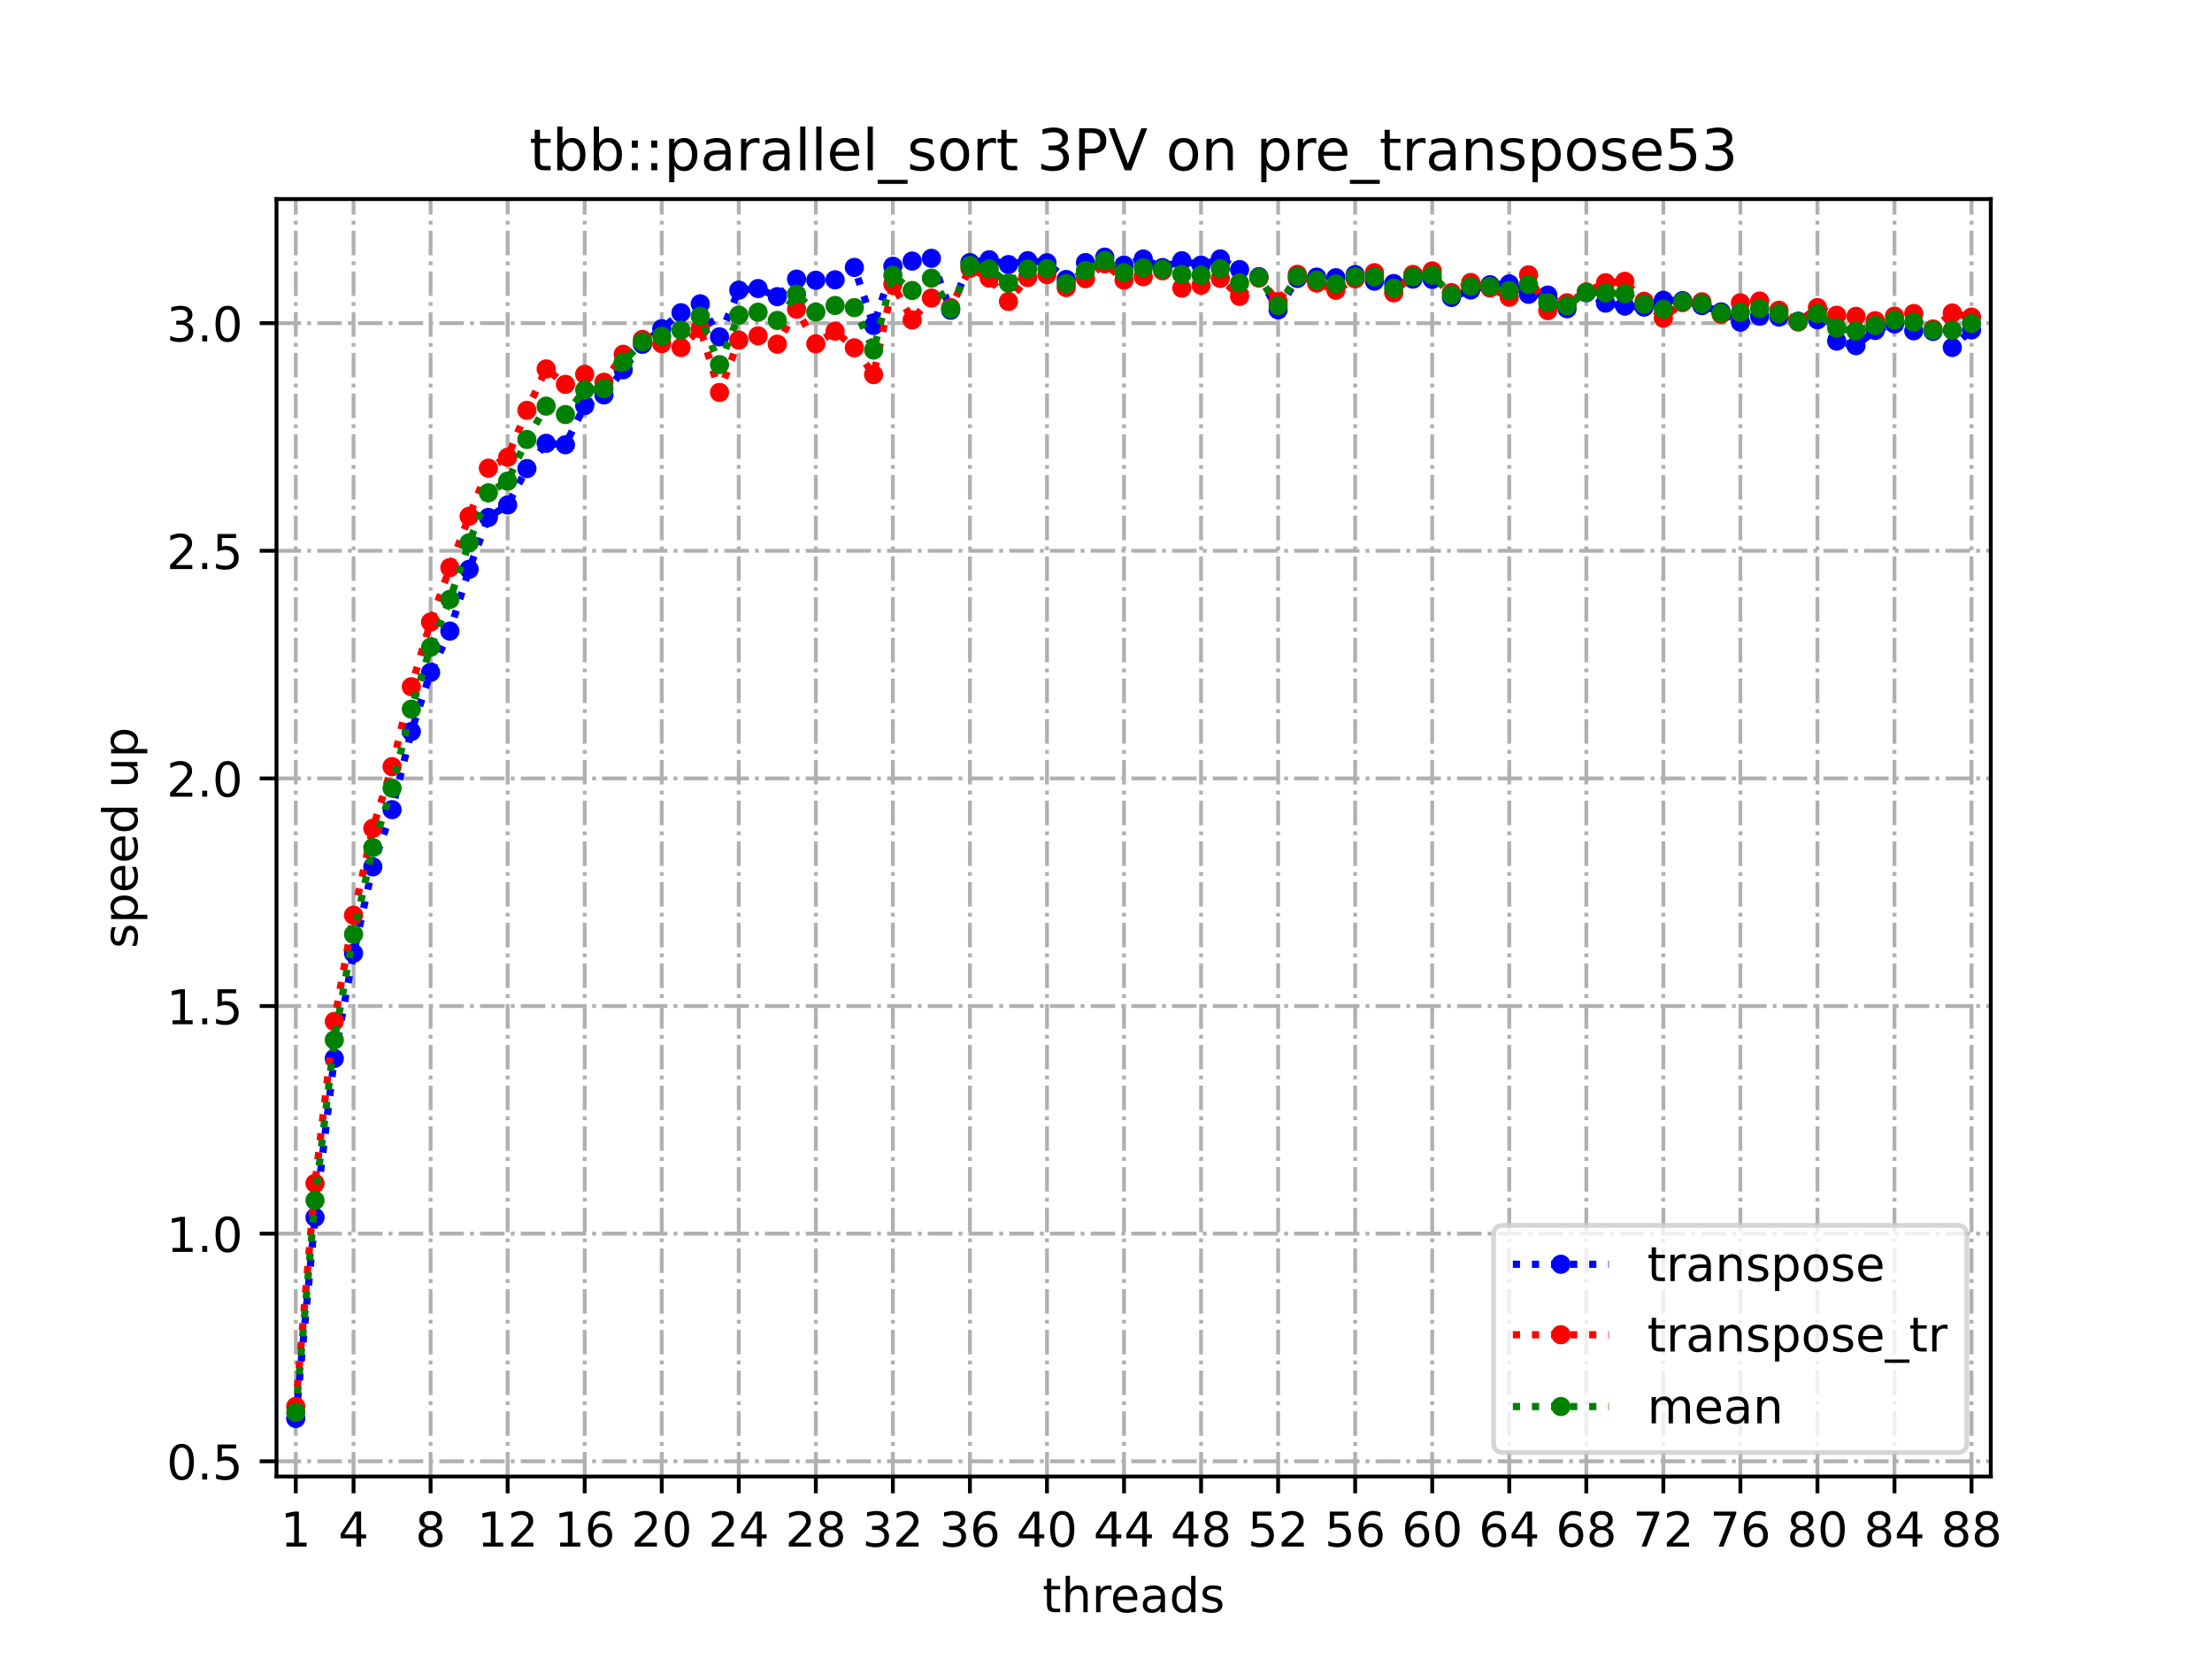 <?xml version="1.0" encoding="utf-8" standalone="no"?>
<!DOCTYPE svg PUBLIC "-//W3C//DTD SVG 1.1//EN"
  "http://www.w3.org/Graphics/SVG/1.1/DTD/svg11.dtd">
<!-- Created with matplotlib (https://matplotlib.org/) -->
<svg height="345.6pt" version="1.1" viewBox="0 0 460.8 345.6" width="460.8pt" xmlns="http://www.w3.org/2000/svg" xmlns:xlink="http://www.w3.org/1999/xlink">
 <defs>
  <style type="text/css">
*{stroke-linecap:butt;stroke-linejoin:round;}
  </style>
 </defs>
 <g id="figure_1">
  <g id="patch_1">
   <path d="M 0 345.6 
L 460.8 345.6 
L 460.8 0 
L 0 0 
z
" style="fill:#ffffff;"/>
  </g>
  <g id="axes_1">
   <g id="patch_2">
    <path d="M 57.6 307.584 
L 414.72 307.584 
L 414.72 41.472 
L 57.6 41.472 
z
" style="fill:#ffffff;"/>
   </g>
   <g id="matplotlib.axis_1">
    <g id="xtick_1">
     <g id="line2d_1">
      <path clip-path="url(#pacf5eb7c36)" d="M 61.613 307.584 
L 61.613 41.472 
" style="fill:none;stroke:#b0b0b0;stroke-dasharray:5.12,1.28,0.8,1.28;stroke-dashoffset:0;stroke-width:0.8;"/>
     </g>
     <g id="line2d_2">
      <defs>
       <path d="M 0 0 
L 0 3.5 
" id="m2d2fb22f65" style="stroke:#000000;stroke-width:0.8;"/>
      </defs>
      <g>
       <use style="stroke:#000000;stroke-width:0.8;" x="61.613" xlink:href="#m2d2fb22f65" y="307.584"/>
      </g>
     </g>
     <g id="text_1">
      <!-- 1 -->
      <defs>
       <path d="M 12.406 8.297 
L 28.516 8.297 
L 28.516 63.922 
L 10.984 60.406 
L 10.984 69.391 
L 28.422 72.906 
L 38.281 72.906 
L 38.281 8.297 
L 54.391 8.297 
L 54.391 0 
L 12.406 0 
z
" id="DejaVuSans-49"/>
      </defs>
      <g transform="translate(58.431 322.182)scale(0.1 -0.1)">
       <use xlink:href="#DejaVuSans-49"/>
      </g>
     </g>
    </g>
    <g id="xtick_2">
     <g id="line2d_3">
      <path clip-path="url(#pacf5eb7c36)" d="M 73.65 307.584 
L 73.65 41.472 
" style="fill:none;stroke:#b0b0b0;stroke-dasharray:5.12,1.28,0.8,1.28;stroke-dashoffset:0;stroke-width:0.8;"/>
     </g>
     <g id="line2d_4">
      <g>
       <use style="stroke:#000000;stroke-width:0.8;" x="73.65" xlink:href="#m2d2fb22f65" y="307.584"/>
      </g>
     </g>
     <g id="text_2">
      <!-- 4 -->
      <defs>
       <path d="M 37.797 64.312 
L 12.891 25.391 
L 37.797 25.391 
z
M 35.203 72.906 
L 47.609 72.906 
L 47.609 25.391 
L 58.016 25.391 
L 58.016 17.188 
L 47.609 17.188 
L 47.609 0 
L 37.797 0 
L 37.797 17.188 
L 4.891 17.188 
L 4.891 26.703 
z
" id="DejaVuSans-52"/>
      </defs>
      <g transform="translate(70.469 322.182)scale(0.1 -0.1)">
       <use xlink:href="#DejaVuSans-52"/>
      </g>
     </g>
    </g>
    <g id="xtick_3">
     <g id="line2d_5">
      <path clip-path="url(#pacf5eb7c36)" d="M 89.701 307.584 
L 89.701 41.472 
" style="fill:none;stroke:#b0b0b0;stroke-dasharray:5.12,1.28,0.8,1.28;stroke-dashoffset:0;stroke-width:0.8;"/>
     </g>
     <g id="line2d_6">
      <g>
       <use style="stroke:#000000;stroke-width:0.8;" x="89.701" xlink:href="#m2d2fb22f65" y="307.584"/>
      </g>
     </g>
     <g id="text_3">
      <!-- 8 -->
      <defs>
       <path d="M 31.781 34.625 
Q 24.75 34.625 20.719 30.859 
Q 16.703 27.094 16.703 20.516 
Q 16.703 13.922 20.719 10.156 
Q 24.75 6.391 31.781 6.391 
Q 38.812 6.391 42.859 10.172 
Q 46.922 13.969 46.922 20.516 
Q 46.922 27.094 42.891 30.859 
Q 38.875 34.625 31.781 34.625 
z
M 21.922 38.812 
Q 15.578 40.375 12.031 44.719 
Q 8.5 49.078 8.5 55.328 
Q 8.5 64.062 14.719 69.141 
Q 20.953 74.219 31.781 74.219 
Q 42.672 74.219 48.875 69.141 
Q 55.078 64.062 55.078 55.328 
Q 55.078 49.078 51.531 44.719 
Q 48 40.375 41.703 38.812 
Q 48.828 37.156 52.797 32.312 
Q 56.781 27.484 56.781 20.516 
Q 56.781 9.906 50.312 4.234 
Q 43.844 -1.422 31.781 -1.422 
Q 19.734 -1.422 13.25 4.234 
Q 6.781 9.906 6.781 20.516 
Q 6.781 27.484 10.781 32.312 
Q 14.797 37.156 21.922 38.812 
z
M 18.312 54.391 
Q 18.312 48.734 21.844 45.562 
Q 25.391 42.391 31.781 42.391 
Q 38.141 42.391 41.719 45.562 
Q 45.312 48.734 45.312 54.391 
Q 45.312 60.062 41.719 63.234 
Q 38.141 66.406 31.781 66.406 
Q 25.391 66.406 21.844 63.234 
Q 18.312 60.062 18.312 54.391 
z
" id="DejaVuSans-56"/>
      </defs>
      <g transform="translate(86.519 322.182)scale(0.1 -0.1)">
       <use xlink:href="#DejaVuSans-56"/>
      </g>
     </g>
    </g>
    <g id="xtick_4">
     <g id="line2d_7">
      <path clip-path="url(#pacf5eb7c36)" d="M 105.751 307.584 
L 105.751 41.472 
" style="fill:none;stroke:#b0b0b0;stroke-dasharray:5.12,1.28,0.8,1.28;stroke-dashoffset:0;stroke-width:0.8;"/>
     </g>
     <g id="line2d_8">
      <g>
       <use style="stroke:#000000;stroke-width:0.8;" x="105.751" xlink:href="#m2d2fb22f65" y="307.584"/>
      </g>
     </g>
     <g id="text_4">
      <!-- 12 -->
      <defs>
       <path d="M 19.188 8.297 
L 53.609 8.297 
L 53.609 0 
L 7.328 0 
L 7.328 8.297 
Q 12.938 14.109 22.625 23.891 
Q 32.328 33.688 34.812 36.531 
Q 39.547 41.844 41.422 45.531 
Q 43.312 49.219 43.312 52.781 
Q 43.312 58.594 39.234 62.25 
Q 35.156 65.922 28.609 65.922 
Q 23.969 65.922 18.812 64.312 
Q 13.672 62.703 7.812 59.422 
L 7.812 69.391 
Q 13.766 71.781 18.938 73 
Q 24.125 74.219 28.422 74.219 
Q 39.75 74.219 46.484 68.547 
Q 53.219 62.891 53.219 53.422 
Q 53.219 48.922 51.531 44.891 
Q 49.859 40.875 45.406 35.406 
Q 44.188 33.984 37.641 27.219 
Q 31.109 20.453 19.188 8.297 
z
" id="DejaVuSans-50"/>
      </defs>
      <g transform="translate(99.389 322.182)scale(0.1 -0.1)">
       <use xlink:href="#DejaVuSans-49"/>
       <use x="63.623" xlink:href="#DejaVuSans-50"/>
      </g>
     </g>
    </g>
    <g id="xtick_5">
     <g id="line2d_9">
      <path clip-path="url(#pacf5eb7c36)" d="M 121.801 307.584 
L 121.801 41.472 
" style="fill:none;stroke:#b0b0b0;stroke-dasharray:5.12,1.28,0.8,1.28;stroke-dashoffset:0;stroke-width:0.8;"/>
     </g>
     <g id="line2d_10">
      <g>
       <use style="stroke:#000000;stroke-width:0.8;" x="121.801" xlink:href="#m2d2fb22f65" y="307.584"/>
      </g>
     </g>
     <g id="text_5">
      <!-- 16 -->
      <defs>
       <path d="M 33.016 40.375 
Q 26.375 40.375 22.484 35.828 
Q 18.609 31.297 18.609 23.391 
Q 18.609 15.531 22.484 10.953 
Q 26.375 6.391 33.016 6.391 
Q 39.656 6.391 43.531 10.953 
Q 47.406 15.531 47.406 23.391 
Q 47.406 31.297 43.531 35.828 
Q 39.656 40.375 33.016 40.375 
z
M 52.594 71.297 
L 52.594 62.312 
Q 48.875 64.062 45.094 64.984 
Q 41.312 65.922 37.594 65.922 
Q 27.828 65.922 22.672 59.328 
Q 17.531 52.734 16.797 39.406 
Q 19.672 43.656 24.016 45.922 
Q 28.375 48.188 33.594 48.188 
Q 44.578 48.188 50.953 41.516 
Q 57.328 34.859 57.328 23.391 
Q 57.328 12.156 50.688 5.359 
Q 44.047 -1.422 33.016 -1.422 
Q 20.359 -1.422 13.672 8.266 
Q 6.984 17.969 6.984 36.375 
Q 6.984 53.656 15.188 63.938 
Q 23.391 74.219 37.203 74.219 
Q 40.922 74.219 44.703 73.484 
Q 48.484 72.75 52.594 71.297 
z
" id="DejaVuSans-54"/>
      </defs>
      <g transform="translate(115.439 322.182)scale(0.1 -0.1)">
       <use xlink:href="#DejaVuSans-49"/>
       <use x="63.623" xlink:href="#DejaVuSans-54"/>
      </g>
     </g>
    </g>
    <g id="xtick_6">
     <g id="line2d_11">
      <path clip-path="url(#pacf5eb7c36)" d="M 137.852 307.584 
L 137.852 41.472 
" style="fill:none;stroke:#b0b0b0;stroke-dasharray:5.12,1.28,0.8,1.28;stroke-dashoffset:0;stroke-width:0.8;"/>
     </g>
     <g id="line2d_12">
      <g>
       <use style="stroke:#000000;stroke-width:0.8;" x="137.852" xlink:href="#m2d2fb22f65" y="307.584"/>
      </g>
     </g>
     <g id="text_6">
      <!-- 20 -->
      <defs>
       <path d="M 31.781 66.406 
Q 24.172 66.406 20.328 58.906 
Q 16.5 51.422 16.5 36.375 
Q 16.5 21.391 20.328 13.891 
Q 24.172 6.391 31.781 6.391 
Q 39.453 6.391 43.281 13.891 
Q 47.125 21.391 47.125 36.375 
Q 47.125 51.422 43.281 58.906 
Q 39.453 66.406 31.781 66.406 
z
M 31.781 74.219 
Q 44.047 74.219 50.516 64.516 
Q 56.984 54.828 56.984 36.375 
Q 56.984 17.969 50.516 8.266 
Q 44.047 -1.422 31.781 -1.422 
Q 19.531 -1.422 13.062 8.266 
Q 6.594 17.969 6.594 36.375 
Q 6.594 54.828 13.062 64.516 
Q 19.531 74.219 31.781 74.219 
z
" id="DejaVuSans-48"/>
      </defs>
      <g transform="translate(131.489 322.182)scale(0.1 -0.1)">
       <use xlink:href="#DejaVuSans-50"/>
       <use x="63.623" xlink:href="#DejaVuSans-48"/>
      </g>
     </g>
    </g>
    <g id="xtick_7">
     <g id="line2d_13">
      <path clip-path="url(#pacf5eb7c36)" d="M 153.902 307.584 
L 153.902 41.472 
" style="fill:none;stroke:#b0b0b0;stroke-dasharray:5.12,1.28,0.8,1.28;stroke-dashoffset:0;stroke-width:0.8;"/>
     </g>
     <g id="line2d_14">
      <g>
       <use style="stroke:#000000;stroke-width:0.8;" x="153.902" xlink:href="#m2d2fb22f65" y="307.584"/>
      </g>
     </g>
     <g id="text_7">
      <!-- 24 -->
      <g transform="translate(147.54 322.182)scale(0.1 -0.1)">
       <use xlink:href="#DejaVuSans-50"/>
       <use x="63.623" xlink:href="#DejaVuSans-52"/>
      </g>
     </g>
    </g>
    <g id="xtick_8">
     <g id="line2d_15">
      <path clip-path="url(#pacf5eb7c36)" d="M 169.952 307.584 
L 169.952 41.472 
" style="fill:none;stroke:#b0b0b0;stroke-dasharray:5.12,1.28,0.8,1.28;stroke-dashoffset:0;stroke-width:0.8;"/>
     </g>
     <g id="line2d_16">
      <g>
       <use style="stroke:#000000;stroke-width:0.8;" x="169.952" xlink:href="#m2d2fb22f65" y="307.584"/>
      </g>
     </g>
     <g id="text_8">
      <!-- 28 -->
      <g transform="translate(163.59 322.182)scale(0.1 -0.1)">
       <use xlink:href="#DejaVuSans-50"/>
       <use x="63.623" xlink:href="#DejaVuSans-56"/>
      </g>
     </g>
    </g>
    <g id="xtick_9">
     <g id="line2d_17">
      <path clip-path="url(#pacf5eb7c36)" d="M 186.003 307.584 
L 186.003 41.472 
" style="fill:none;stroke:#b0b0b0;stroke-dasharray:5.12,1.28,0.8,1.28;stroke-dashoffset:0;stroke-width:0.8;"/>
     </g>
     <g id="line2d_18">
      <g>
       <use style="stroke:#000000;stroke-width:0.8;" x="186.003" xlink:href="#m2d2fb22f65" y="307.584"/>
      </g>
     </g>
     <g id="text_9">
      <!-- 32 -->
      <defs>
       <path d="M 40.578 39.312 
Q 47.656 37.797 51.625 33 
Q 55.609 28.219 55.609 21.188 
Q 55.609 10.406 48.188 4.484 
Q 40.766 -1.422 27.094 -1.422 
Q 22.516 -1.422 17.656 -0.516 
Q 12.797 0.391 7.625 2.203 
L 7.625 11.719 
Q 11.719 9.328 16.594 8.109 
Q 21.484 6.891 26.812 6.891 
Q 36.078 6.891 40.938 10.547 
Q 45.797 14.203 45.797 21.188 
Q 45.797 27.641 41.281 31.266 
Q 36.766 34.906 28.719 34.906 
L 20.219 34.906 
L 20.219 43.016 
L 29.109 43.016 
Q 36.375 43.016 40.234 45.922 
Q 44.094 48.828 44.094 54.297 
Q 44.094 59.906 40.109 62.906 
Q 36.141 65.922 28.719 65.922 
Q 24.656 65.922 20.016 65.031 
Q 15.375 64.156 9.812 62.312 
L 9.812 71.094 
Q 15.438 72.656 20.344 73.438 
Q 25.25 74.219 29.594 74.219 
Q 40.828 74.219 47.359 69.109 
Q 53.906 64.016 53.906 55.328 
Q 53.906 49.266 50.438 45.094 
Q 46.969 40.922 40.578 39.312 
z
" id="DejaVuSans-51"/>
      </defs>
      <g transform="translate(179.64 322.182)scale(0.1 -0.1)">
       <use xlink:href="#DejaVuSans-51"/>
       <use x="63.623" xlink:href="#DejaVuSans-50"/>
      </g>
     </g>
    </g>
    <g id="xtick_10">
     <g id="line2d_19">
      <path clip-path="url(#pacf5eb7c36)" d="M 202.053 307.584 
L 202.053 41.472 
" style="fill:none;stroke:#b0b0b0;stroke-dasharray:5.12,1.28,0.8,1.28;stroke-dashoffset:0;stroke-width:0.8;"/>
     </g>
     <g id="line2d_20">
      <g>
       <use style="stroke:#000000;stroke-width:0.8;" x="202.053" xlink:href="#m2d2fb22f65" y="307.584"/>
      </g>
     </g>
     <g id="text_10">
      <!-- 36 -->
      <g transform="translate(195.691 322.182)scale(0.1 -0.1)">
       <use xlink:href="#DejaVuSans-51"/>
       <use x="63.623" xlink:href="#DejaVuSans-54"/>
      </g>
     </g>
    </g>
    <g id="xtick_11">
     <g id="line2d_21">
      <path clip-path="url(#pacf5eb7c36)" d="M 218.103 307.584 
L 218.103 41.472 
" style="fill:none;stroke:#b0b0b0;stroke-dasharray:5.12,1.28,0.8,1.28;stroke-dashoffset:0;stroke-width:0.8;"/>
     </g>
     <g id="line2d_22">
      <g>
       <use style="stroke:#000000;stroke-width:0.8;" x="218.103" xlink:href="#m2d2fb22f65" y="307.584"/>
      </g>
     </g>
     <g id="text_11">
      <!-- 40 -->
      <g transform="translate(211.741 322.182)scale(0.1 -0.1)">
       <use xlink:href="#DejaVuSans-52"/>
       <use x="63.623" xlink:href="#DejaVuSans-48"/>
      </g>
     </g>
    </g>
    <g id="xtick_12">
     <g id="line2d_23">
      <path clip-path="url(#pacf5eb7c36)" d="M 234.154 307.584 
L 234.154 41.472 
" style="fill:none;stroke:#b0b0b0;stroke-dasharray:5.12,1.28,0.8,1.28;stroke-dashoffset:0;stroke-width:0.8;"/>
     </g>
     <g id="line2d_24">
      <g>
       <use style="stroke:#000000;stroke-width:0.8;" x="234.154" xlink:href="#m2d2fb22f65" y="307.584"/>
      </g>
     </g>
     <g id="text_12">
      <!-- 44 -->
      <g transform="translate(227.791 322.182)scale(0.1 -0.1)">
       <use xlink:href="#DejaVuSans-52"/>
       <use x="63.623" xlink:href="#DejaVuSans-52"/>
      </g>
     </g>
    </g>
    <g id="xtick_13">
     <g id="line2d_25">
      <path clip-path="url(#pacf5eb7c36)" d="M 250.204 307.584 
L 250.204 41.472 
" style="fill:none;stroke:#b0b0b0;stroke-dasharray:5.12,1.28,0.8,1.28;stroke-dashoffset:0;stroke-width:0.8;"/>
     </g>
     <g id="line2d_26">
      <g>
       <use style="stroke:#000000;stroke-width:0.8;" x="250.204" xlink:href="#m2d2fb22f65" y="307.584"/>
      </g>
     </g>
     <g id="text_13">
      <!-- 48 -->
      <g transform="translate(243.842 322.182)scale(0.1 -0.1)">
       <use xlink:href="#DejaVuSans-52"/>
       <use x="63.623" xlink:href="#DejaVuSans-56"/>
      </g>
     </g>
    </g>
    <g id="xtick_14">
     <g id="line2d_27">
      <path clip-path="url(#pacf5eb7c36)" d="M 266.254 307.584 
L 266.254 41.472 
" style="fill:none;stroke:#b0b0b0;stroke-dasharray:5.12,1.28,0.8,1.28;stroke-dashoffset:0;stroke-width:0.8;"/>
     </g>
     <g id="line2d_28">
      <g>
       <use style="stroke:#000000;stroke-width:0.8;" x="266.254" xlink:href="#m2d2fb22f65" y="307.584"/>
      </g>
     </g>
     <g id="text_14">
      <!-- 52 -->
      <defs>
       <path d="M 10.797 72.906 
L 49.516 72.906 
L 49.516 64.594 
L 19.828 64.594 
L 19.828 46.734 
Q 21.969 47.469 24.109 47.828 
Q 26.266 48.188 28.422 48.188 
Q 40.625 48.188 47.75 41.5 
Q 54.891 34.812 54.891 23.391 
Q 54.891 11.625 47.562 5.094 
Q 40.234 -1.422 26.906 -1.422 
Q 22.312 -1.422 17.547 -0.641 
Q 12.797 0.141 7.719 1.703 
L 7.719 11.625 
Q 12.109 9.234 16.797 8.062 
Q 21.484 6.891 26.703 6.891 
Q 35.156 6.891 40.078 11.328 
Q 45.016 15.766 45.016 23.391 
Q 45.016 31 40.078 35.438 
Q 35.156 39.891 26.703 39.891 
Q 22.75 39.891 18.812 39.016 
Q 14.891 38.141 10.797 36.281 
z
" id="DejaVuSans-53"/>
      </defs>
      <g transform="translate(259.892 322.182)scale(0.1 -0.1)">
       <use xlink:href="#DejaVuSans-53"/>
       <use x="63.623" xlink:href="#DejaVuSans-50"/>
      </g>
     </g>
    </g>
    <g id="xtick_15">
     <g id="line2d_29">
      <path clip-path="url(#pacf5eb7c36)" d="M 282.305 307.584 
L 282.305 41.472 
" style="fill:none;stroke:#b0b0b0;stroke-dasharray:5.12,1.28,0.8,1.28;stroke-dashoffset:0;stroke-width:0.8;"/>
     </g>
     <g id="line2d_30">
      <g>
       <use style="stroke:#000000;stroke-width:0.8;" x="282.305" xlink:href="#m2d2fb22f65" y="307.584"/>
      </g>
     </g>
     <g id="text_15">
      <!-- 56 -->
      <g transform="translate(275.942 322.182)scale(0.1 -0.1)">
       <use xlink:href="#DejaVuSans-53"/>
       <use x="63.623" xlink:href="#DejaVuSans-54"/>
      </g>
     </g>
    </g>
    <g id="xtick_16">
     <g id="line2d_31">
      <path clip-path="url(#pacf5eb7c36)" d="M 298.355 307.584 
L 298.355 41.472 
" style="fill:none;stroke:#b0b0b0;stroke-dasharray:5.12,1.28,0.8,1.28;stroke-dashoffset:0;stroke-width:0.8;"/>
     </g>
     <g id="line2d_32">
      <g>
       <use style="stroke:#000000;stroke-width:0.8;" x="298.355" xlink:href="#m2d2fb22f65" y="307.584"/>
      </g>
     </g>
     <g id="text_16">
      <!-- 60 -->
      <g transform="translate(291.993 322.182)scale(0.1 -0.1)">
       <use xlink:href="#DejaVuSans-54"/>
       <use x="63.623" xlink:href="#DejaVuSans-48"/>
      </g>
     </g>
    </g>
    <g id="xtick_17">
     <g id="line2d_33">
      <path clip-path="url(#pacf5eb7c36)" d="M 314.405 307.584 
L 314.405 41.472 
" style="fill:none;stroke:#b0b0b0;stroke-dasharray:5.12,1.28,0.8,1.28;stroke-dashoffset:0;stroke-width:0.8;"/>
     </g>
     <g id="line2d_34">
      <g>
       <use style="stroke:#000000;stroke-width:0.8;" x="314.405" xlink:href="#m2d2fb22f65" y="307.584"/>
      </g>
     </g>
     <g id="text_17">
      <!-- 64 -->
      <g transform="translate(308.043 322.182)scale(0.1 -0.1)">
       <use xlink:href="#DejaVuSans-54"/>
       <use x="63.623" xlink:href="#DejaVuSans-52"/>
      </g>
     </g>
    </g>
    <g id="xtick_18">
     <g id="line2d_35">
      <path clip-path="url(#pacf5eb7c36)" d="M 330.456 307.584 
L 330.456 41.472 
" style="fill:none;stroke:#b0b0b0;stroke-dasharray:5.12,1.28,0.8,1.28;stroke-dashoffset:0;stroke-width:0.8;"/>
     </g>
     <g id="line2d_36">
      <g>
       <use style="stroke:#000000;stroke-width:0.8;" x="330.456" xlink:href="#m2d2fb22f65" y="307.584"/>
      </g>
     </g>
     <g id="text_18">
      <!-- 68 -->
      <g transform="translate(324.093 322.182)scale(0.1 -0.1)">
       <use xlink:href="#DejaVuSans-54"/>
       <use x="63.623" xlink:href="#DejaVuSans-56"/>
      </g>
     </g>
    </g>
    <g id="xtick_19">
     <g id="line2d_37">
      <path clip-path="url(#pacf5eb7c36)" d="M 346.506 307.584 
L 346.506 41.472 
" style="fill:none;stroke:#b0b0b0;stroke-dasharray:5.12,1.28,0.8,1.28;stroke-dashoffset:0;stroke-width:0.8;"/>
     </g>
     <g id="line2d_38">
      <g>
       <use style="stroke:#000000;stroke-width:0.8;" x="346.506" xlink:href="#m2d2fb22f65" y="307.584"/>
      </g>
     </g>
     <g id="text_19">
      <!-- 72 -->
      <defs>
       <path d="M 8.203 72.906 
L 55.078 72.906 
L 55.078 68.703 
L 28.609 0 
L 18.312 0 
L 43.219 64.594 
L 8.203 64.594 
z
" id="DejaVuSans-55"/>
      </defs>
      <g transform="translate(340.144 322.182)scale(0.1 -0.1)">
       <use xlink:href="#DejaVuSans-55"/>
       <use x="63.623" xlink:href="#DejaVuSans-50"/>
      </g>
     </g>
    </g>
    <g id="xtick_20">
     <g id="line2d_39">
      <path clip-path="url(#pacf5eb7c36)" d="M 362.556 307.584 
L 362.556 41.472 
" style="fill:none;stroke:#b0b0b0;stroke-dasharray:5.12,1.28,0.8,1.28;stroke-dashoffset:0;stroke-width:0.8;"/>
     </g>
     <g id="line2d_40">
      <g>
       <use style="stroke:#000000;stroke-width:0.8;" x="362.556" xlink:href="#m2d2fb22f65" y="307.584"/>
      </g>
     </g>
     <g id="text_20">
      <!-- 76 -->
      <g transform="translate(356.194 322.182)scale(0.1 -0.1)">
       <use xlink:href="#DejaVuSans-55"/>
       <use x="63.623" xlink:href="#DejaVuSans-54"/>
      </g>
     </g>
    </g>
    <g id="xtick_21">
     <g id="line2d_41">
      <path clip-path="url(#pacf5eb7c36)" d="M 378.607 307.584 
L 378.607 41.472 
" style="fill:none;stroke:#b0b0b0;stroke-dasharray:5.12,1.28,0.8,1.28;stroke-dashoffset:0;stroke-width:0.8;"/>
     </g>
     <g id="line2d_42">
      <g>
       <use style="stroke:#000000;stroke-width:0.8;" x="378.607" xlink:href="#m2d2fb22f65" y="307.584"/>
      </g>
     </g>
     <g id="text_21">
      <!-- 80 -->
      <g transform="translate(372.244 322.182)scale(0.1 -0.1)">
       <use xlink:href="#DejaVuSans-56"/>
       <use x="63.623" xlink:href="#DejaVuSans-48"/>
      </g>
     </g>
    </g>
    <g id="xtick_22">
     <g id="line2d_43">
      <path clip-path="url(#pacf5eb7c36)" d="M 394.657 307.584 
L 394.657 41.472 
" style="fill:none;stroke:#b0b0b0;stroke-dasharray:5.12,1.28,0.8,1.28;stroke-dashoffset:0;stroke-width:0.8;"/>
     </g>
     <g id="line2d_44">
      <g>
       <use style="stroke:#000000;stroke-width:0.8;" x="394.657" xlink:href="#m2d2fb22f65" y="307.584"/>
      </g>
     </g>
     <g id="text_22">
      <!-- 84 -->
      <g transform="translate(388.295 322.182)scale(0.1 -0.1)">
       <use xlink:href="#DejaVuSans-56"/>
       <use x="63.623" xlink:href="#DejaVuSans-52"/>
      </g>
     </g>
    </g>
    <g id="xtick_23">
     <g id="line2d_45">
      <path clip-path="url(#pacf5eb7c36)" d="M 410.707 307.584 
L 410.707 41.472 
" style="fill:none;stroke:#b0b0b0;stroke-dasharray:5.12,1.28,0.8,1.28;stroke-dashoffset:0;stroke-width:0.8;"/>
     </g>
     <g id="line2d_46">
      <g>
       <use style="stroke:#000000;stroke-width:0.8;" x="410.707" xlink:href="#m2d2fb22f65" y="307.584"/>
      </g>
     </g>
     <g id="text_23">
      <!-- 88 -->
      <g transform="translate(404.345 322.182)scale(0.1 -0.1)">
       <use xlink:href="#DejaVuSans-56"/>
       <use x="63.623" xlink:href="#DejaVuSans-56"/>
      </g>
     </g>
    </g>
    <g id="text_24">
     <!-- threads -->
     <defs>
      <path d="M 18.312 70.219 
L 18.312 54.688 
L 36.812 54.688 
L 36.812 47.703 
L 18.312 47.703 
L 18.312 18.016 
Q 18.312 11.328 20.141 9.422 
Q 21.969 7.516 27.594 7.516 
L 36.812 7.516 
L 36.812 0 
L 27.594 0 
Q 17.188 0 13.234 3.875 
Q 9.281 7.766 9.281 18.016 
L 9.281 47.703 
L 2.688 47.703 
L 2.688 54.688 
L 9.281 54.688 
L 9.281 70.219 
z
" id="DejaVuSans-116"/>
      <path d="M 54.891 33.016 
L 54.891 0 
L 45.906 0 
L 45.906 32.719 
Q 45.906 40.484 42.875 44.328 
Q 39.844 48.188 33.797 48.188 
Q 26.516 48.188 22.312 43.547 
Q 18.109 38.922 18.109 30.906 
L 18.109 0 
L 9.078 0 
L 9.078 75.984 
L 18.109 75.984 
L 18.109 46.188 
Q 21.344 51.125 25.703 53.562 
Q 30.078 56 35.797 56 
Q 45.219 56 50.047 50.172 
Q 54.891 44.344 54.891 33.016 
z
" id="DejaVuSans-104"/>
      <path d="M 41.109 46.297 
Q 39.594 47.172 37.812 47.578 
Q 36.031 48 33.891 48 
Q 26.266 48 22.188 43.047 
Q 18.109 38.094 18.109 28.812 
L 18.109 0 
L 9.078 0 
L 9.078 54.688 
L 18.109 54.688 
L 18.109 46.188 
Q 20.953 51.172 25.484 53.578 
Q 30.031 56 36.531 56 
Q 37.453 56 38.578 55.875 
Q 39.703 55.766 41.062 55.516 
z
" id="DejaVuSans-114"/>
      <path d="M 56.203 29.594 
L 56.203 25.203 
L 14.891 25.203 
Q 15.484 15.922 20.484 11.062 
Q 25.484 6.203 34.422 6.203 
Q 39.594 6.203 44.453 7.469 
Q 49.312 8.734 54.109 11.281 
L 54.109 2.781 
Q 49.266 0.734 44.188 -0.344 
Q 39.109 -1.422 33.891 -1.422 
Q 20.797 -1.422 13.156 6.188 
Q 5.516 13.812 5.516 26.812 
Q 5.516 40.234 12.766 48.109 
Q 20.016 56 32.328 56 
Q 43.359 56 49.781 48.891 
Q 56.203 41.797 56.203 29.594 
z
M 47.219 32.234 
Q 47.125 39.594 43.094 43.984 
Q 39.062 48.391 32.422 48.391 
Q 24.906 48.391 20.391 44.141 
Q 15.875 39.891 15.188 32.172 
z
" id="DejaVuSans-101"/>
      <path d="M 34.281 27.484 
Q 23.391 27.484 19.188 25 
Q 14.984 22.516 14.984 16.5 
Q 14.984 11.719 18.141 8.906 
Q 21.297 6.109 26.703 6.109 
Q 34.188 6.109 38.703 11.406 
Q 43.219 16.703 43.219 25.484 
L 43.219 27.484 
z
M 52.203 31.203 
L 52.203 0 
L 43.219 0 
L 43.219 8.297 
Q 40.141 3.328 35.547 0.953 
Q 30.953 -1.422 24.312 -1.422 
Q 15.922 -1.422 10.953 3.297 
Q 6 8.016 6 15.922 
Q 6 25.141 12.172 29.828 
Q 18.359 34.516 30.609 34.516 
L 43.219 34.516 
L 43.219 35.406 
Q 43.219 41.609 39.141 45 
Q 35.062 48.391 27.688 48.391 
Q 23 48.391 18.547 47.266 
Q 14.109 46.141 10.016 43.891 
L 10.016 52.203 
Q 14.938 54.109 19.578 55.047 
Q 24.219 56 28.609 56 
Q 40.484 56 46.344 49.844 
Q 52.203 43.703 52.203 31.203 
z
" id="DejaVuSans-97"/>
      <path d="M 45.406 46.391 
L 45.406 75.984 
L 54.391 75.984 
L 54.391 0 
L 45.406 0 
L 45.406 8.203 
Q 42.578 3.328 38.25 0.953 
Q 33.938 -1.422 27.875 -1.422 
Q 17.969 -1.422 11.734 6.484 
Q 5.516 14.406 5.516 27.297 
Q 5.516 40.188 11.734 48.094 
Q 17.969 56 27.875 56 
Q 33.938 56 38.25 53.625 
Q 42.578 51.266 45.406 46.391 
z
M 14.797 27.297 
Q 14.797 17.391 18.875 11.75 
Q 22.953 6.109 30.078 6.109 
Q 37.203 6.109 41.297 11.75 
Q 45.406 17.391 45.406 27.297 
Q 45.406 37.203 41.297 42.844 
Q 37.203 48.484 30.078 48.484 
Q 22.953 48.484 18.875 42.844 
Q 14.797 37.203 14.797 27.297 
z
" id="DejaVuSans-100"/>
      <path d="M 44.281 53.078 
L 44.281 44.578 
Q 40.484 46.531 36.375 47.5 
Q 32.281 48.484 27.875 48.484 
Q 21.188 48.484 17.844 46.438 
Q 14.5 44.391 14.5 40.281 
Q 14.5 37.156 16.891 35.375 
Q 19.281 33.594 26.516 31.984 
L 29.594 31.297 
Q 39.156 29.25 43.188 25.516 
Q 47.219 21.781 47.219 15.094 
Q 47.219 7.469 41.188 3.016 
Q 35.156 -1.422 24.609 -1.422 
Q 20.219 -1.422 15.453 -0.562 
Q 10.688 0.297 5.422 2 
L 5.422 11.281 
Q 10.406 8.688 15.234 7.391 
Q 20.062 6.109 24.812 6.109 
Q 31.156 6.109 34.562 8.281 
Q 37.984 10.453 37.984 14.406 
Q 37.984 18.062 35.516 20.016 
Q 33.062 21.969 24.703 23.781 
L 21.578 24.516 
Q 13.234 26.266 9.516 29.906 
Q 5.812 33.547 5.812 39.891 
Q 5.812 47.609 11.281 51.797 
Q 16.75 56 26.812 56 
Q 31.781 56 36.172 55.266 
Q 40.578 54.547 44.281 53.078 
z
" id="DejaVuSans-115"/>
     </defs>
     <g transform="translate(217.169 335.861)scale(0.1 -0.1)">
      <use xlink:href="#DejaVuSans-116"/>
      <use x="39.209" xlink:href="#DejaVuSans-104"/>
      <use x="102.588" xlink:href="#DejaVuSans-114"/>
      <use x="141.451" xlink:href="#DejaVuSans-101"/>
      <use x="202.975" xlink:href="#DejaVuSans-97"/>
      <use x="264.254" xlink:href="#DejaVuSans-100"/>
      <use x="327.73" xlink:href="#DejaVuSans-115"/>
     </g>
    </g>
   </g>
   <g id="matplotlib.axis_2">
    <g id="ytick_1">
     <g id="line2d_47">
      <path clip-path="url(#pacf5eb7c36)" d="M 57.6 304.41 
L 414.72 304.41 
" style="fill:none;stroke:#b0b0b0;stroke-dasharray:5.12,1.28,0.8,1.28;stroke-dashoffset:0;stroke-width:0.8;"/>
     </g>
     <g id="line2d_48">
      <defs>
       <path d="M 0 0 
L -3.5 0 
" id="md94598b610" style="stroke:#000000;stroke-width:0.8;"/>
      </defs>
      <g>
       <use style="stroke:#000000;stroke-width:0.8;" x="57.6" xlink:href="#md94598b610" y="304.41"/>
      </g>
     </g>
     <g id="text_25">
      <!-- 0.5 -->
      <defs>
       <path d="M 10.688 12.406 
L 21 12.406 
L 21 0 
L 10.688 0 
z
" id="DejaVuSans-46"/>
      </defs>
      <g transform="translate(34.697 308.209)scale(0.1 -0.1)">
       <use xlink:href="#DejaVuSans-48"/>
       <use x="63.623" xlink:href="#DejaVuSans-46"/>
       <use x="95.41" xlink:href="#DejaVuSans-53"/>
      </g>
     </g>
    </g>
    <g id="ytick_2">
     <g id="line2d_49">
      <path clip-path="url(#pacf5eb7c36)" d="M 57.6 256.992 
L 414.72 256.992 
" style="fill:none;stroke:#b0b0b0;stroke-dasharray:5.12,1.28,0.8,1.28;stroke-dashoffset:0;stroke-width:0.8;"/>
     </g>
     <g id="line2d_50">
      <g>
       <use style="stroke:#000000;stroke-width:0.8;" x="57.6" xlink:href="#md94598b610" y="256.992"/>
      </g>
     </g>
     <g id="text_26">
      <!-- 1.0 -->
      <g transform="translate(34.697 260.792)scale(0.1 -0.1)">
       <use xlink:href="#DejaVuSans-49"/>
       <use x="63.623" xlink:href="#DejaVuSans-46"/>
       <use x="95.41" xlink:href="#DejaVuSans-48"/>
      </g>
     </g>
    </g>
    <g id="ytick_3">
     <g id="line2d_51">
      <path clip-path="url(#pacf5eb7c36)" d="M 57.6 209.575 
L 414.72 209.575 
" style="fill:none;stroke:#b0b0b0;stroke-dasharray:5.12,1.28,0.8,1.28;stroke-dashoffset:0;stroke-width:0.8;"/>
     </g>
     <g id="line2d_52">
      <g>
       <use style="stroke:#000000;stroke-width:0.8;" x="57.6" xlink:href="#md94598b610" y="209.575"/>
      </g>
     </g>
     <g id="text_27">
      <!-- 1.5 -->
      <g transform="translate(34.697 213.374)scale(0.1 -0.1)">
       <use xlink:href="#DejaVuSans-49"/>
       <use x="63.623" xlink:href="#DejaVuSans-46"/>
       <use x="95.41" xlink:href="#DejaVuSans-53"/>
      </g>
     </g>
    </g>
    <g id="ytick_4">
     <g id="line2d_53">
      <path clip-path="url(#pacf5eb7c36)" d="M 57.6 162.157 
L 414.72 162.157 
" style="fill:none;stroke:#b0b0b0;stroke-dasharray:5.12,1.28,0.8,1.28;stroke-dashoffset:0;stroke-width:0.8;"/>
     </g>
     <g id="line2d_54">
      <g>
       <use style="stroke:#000000;stroke-width:0.8;" x="57.6" xlink:href="#md94598b610" y="162.157"/>
      </g>
     </g>
     <g id="text_28">
      <!-- 2.0 -->
      <g transform="translate(34.697 165.956)scale(0.1 -0.1)">
       <use xlink:href="#DejaVuSans-50"/>
       <use x="63.623" xlink:href="#DejaVuSans-46"/>
       <use x="95.41" xlink:href="#DejaVuSans-48"/>
      </g>
     </g>
    </g>
    <g id="ytick_5">
     <g id="line2d_55">
      <path clip-path="url(#pacf5eb7c36)" d="M 57.6 114.739 
L 414.72 114.739 
" style="fill:none;stroke:#b0b0b0;stroke-dasharray:5.12,1.28,0.8,1.28;stroke-dashoffset:0;stroke-width:0.8;"/>
     </g>
     <g id="line2d_56">
      <g>
       <use style="stroke:#000000;stroke-width:0.8;" x="57.6" xlink:href="#md94598b610" y="114.739"/>
      </g>
     </g>
     <g id="text_29">
      <!-- 2.5 -->
      <g transform="translate(34.697 118.538)scale(0.1 -0.1)">
       <use xlink:href="#DejaVuSans-50"/>
       <use x="63.623" xlink:href="#DejaVuSans-46"/>
       <use x="95.41" xlink:href="#DejaVuSans-53"/>
      </g>
     </g>
    </g>
    <g id="ytick_6">
     <g id="line2d_57">
      <path clip-path="url(#pacf5eb7c36)" d="M 57.6 67.321 
L 414.72 67.321 
" style="fill:none;stroke:#b0b0b0;stroke-dasharray:5.12,1.28,0.8,1.28;stroke-dashoffset:0;stroke-width:0.8;"/>
     </g>
     <g id="line2d_58">
      <g>
       <use style="stroke:#000000;stroke-width:0.8;" x="57.6" xlink:href="#md94598b610" y="67.321"/>
      </g>
     </g>
     <g id="text_30">
      <!-- 3.0 -->
      <g transform="translate(34.697 71.12)scale(0.1 -0.1)">
       <use xlink:href="#DejaVuSans-51"/>
       <use x="63.623" xlink:href="#DejaVuSans-46"/>
       <use x="95.41" xlink:href="#DejaVuSans-48"/>
      </g>
     </g>
    </g>
    <g id="text_31">
     <!-- speed up -->
     <defs>
      <path d="M 18.109 8.203 
L 18.109 -20.797 
L 9.078 -20.797 
L 9.078 54.688 
L 18.109 54.688 
L 18.109 46.391 
Q 20.953 51.266 25.266 53.625 
Q 29.594 56 35.594 56 
Q 45.562 56 51.781 48.094 
Q 58.016 40.188 58.016 27.297 
Q 58.016 14.406 51.781 6.484 
Q 45.562 -1.422 35.594 -1.422 
Q 29.594 -1.422 25.266 0.953 
Q 20.953 3.328 18.109 8.203 
z
M 48.688 27.297 
Q 48.688 37.203 44.609 42.844 
Q 40.531 48.484 33.406 48.484 
Q 26.266 48.484 22.188 42.844 
Q 18.109 37.203 18.109 27.297 
Q 18.109 17.391 22.188 11.75 
Q 26.266 6.109 33.406 6.109 
Q 40.531 6.109 44.609 11.75 
Q 48.688 17.391 48.688 27.297 
z
" id="DejaVuSans-112"/>
      <path id="DejaVuSans-32"/>
      <path d="M 8.5 21.578 
L 8.5 54.688 
L 17.484 54.688 
L 17.484 21.922 
Q 17.484 14.156 20.5 10.266 
Q 23.531 6.391 29.594 6.391 
Q 36.859 6.391 41.078 11.031 
Q 45.312 15.672 45.312 23.688 
L 45.312 54.688 
L 54.297 54.688 
L 54.297 0 
L 45.312 0 
L 45.312 8.406 
Q 42.047 3.422 37.719 1 
Q 33.406 -1.422 27.688 -1.422 
Q 18.266 -1.422 13.375 4.438 
Q 8.5 10.297 8.5 21.578 
z
M 31.109 56 
z
" id="DejaVuSans-117"/>
     </defs>
     <g transform="translate(28.617 197.566)rotate(-90)scale(0.1 -0.1)">
      <use xlink:href="#DejaVuSans-115"/>
      <use x="52.1" xlink:href="#DejaVuSans-112"/>
      <use x="115.576" xlink:href="#DejaVuSans-101"/>
      <use x="177.1" xlink:href="#DejaVuSans-101"/>
      <use x="238.623" xlink:href="#DejaVuSans-100"/>
      <use x="302.1" xlink:href="#DejaVuSans-32"/>
      <use x="333.887" xlink:href="#DejaVuSans-117"/>
      <use x="397.266" xlink:href="#DejaVuSans-112"/>
     </g>
    </g>
   </g>
   <g id="line2d_59">
    <path clip-path="url(#pacf5eb7c36)" d="M 61.613 295.488 
L 65.625 253.604 
L 69.638 220.499 
L 73.65 198.588 
L 77.663 180.583 
L 81.676 168.668 
L 85.688 152.396 
L 89.701 140.072 
L 93.713 131.472 
L 97.726 118.598 
L 101.738 107.793 
L 105.751 105.204 
L 109.764 97.62 
L 113.776 92.353 
L 117.789 92.65 
L 121.801 84.494 
L 125.814 82.266 
L 129.827 77.037 
L 133.839 71.716 
L 137.852 68.481 
L 141.864 65.146 
L 145.877 63.29 
L 149.889 70.169 
L 153.902 60.446 
L 157.915 60.111 
L 161.927 61.802 
L 165.94 58.14 
L 169.952 58.381 
L 173.965 58.289 
L 177.978 55.709 
L 181.99 67.808 
L 186.003 55.47 
L 190.015 54.384 
L 194.028 53.813 
L 198.04 64.625 
L 202.053 54.702 
L 206.066 54.115 
L 210.078 55.116 
L 214.091 54.3 
L 218.103 54.737 
L 222.116 58.211 
L 226.129 54.703 
L 230.141 53.568 
L 234.154 55.224 
L 238.166 53.955 
L 242.179 55.745 
L 246.191 54.326 
L 250.204 55.231 
L 254.217 53.948 
L 258.229 56.155 
L 262.242 57.633 
L 266.254 64.549 
L 270.267 58.003 
L 274.28 57.726 
L 278.292 57.856 
L 282.305 57.207 
L 286.317 58.572 
L 290.33 59.068 
L 294.342 58.144 
L 298.355 58.2 
L 302.368 61.956 
L 306.38 60.414 
L 310.393 59.32 
L 314.405 59.143 
L 318.418 61.312 
L 322.431 61.472 
L 326.443 64.319 
L 330.456 60.978 
L 334.468 63.145 
L 338.481 63.767 
L 342.493 63.968 
L 346.506 62.556 
L 350.519 62.635 
L 354.531 63.658 
L 358.544 64.977 
L 362.556 67.113 
L 366.569 65.861 
L 370.582 66.049 
L 374.594 66.91 
L 378.607 66.614 
L 382.619 71.055 
L 386.632 72.013 
L 390.644 68.837 
L 394.657 67.481 
L 398.67 68.91 
L 402.682 69.04 
L 406.695 72.379 
L 410.707 68.725 
" style="fill:none;stroke:#0000ff;stroke-dasharray:1.5,2.475;stroke-dashoffset:0;stroke-width:1.5;"/>
    <defs>
     <path d="M 0 1.5 
C 0.398 1.5 0.779 1.342 1.061 1.061 
C 1.342 0.779 1.5 0.398 1.5 0 
C 1.5 -0.398 1.342 -0.779 1.061 -1.061 
C 0.779 -1.342 0.398 -1.5 0 -1.5 
C -0.398 -1.5 -0.779 -1.342 -1.061 -1.061 
C -1.342 -0.779 -1.5 -0.398 -1.5 0 
C -1.5 0.398 -1.342 0.779 -1.061 1.061 
C -0.779 1.342 -0.398 1.5 0 1.5 
z
" id="ma6806dae28" style="stroke:#0000ff;"/>
    </defs>
    <g clip-path="url(#pacf5eb7c36)">
     <use style="fill:#0000ff;stroke:#0000ff;" x="61.613" xlink:href="#ma6806dae28" y="295.488"/>
     <use style="fill:#0000ff;stroke:#0000ff;" x="65.625" xlink:href="#ma6806dae28" y="253.604"/>
     <use style="fill:#0000ff;stroke:#0000ff;" x="69.638" xlink:href="#ma6806dae28" y="220.499"/>
     <use style="fill:#0000ff;stroke:#0000ff;" x="73.65" xlink:href="#ma6806dae28" y="198.588"/>
     <use style="fill:#0000ff;stroke:#0000ff;" x="77.663" xlink:href="#ma6806dae28" y="180.583"/>
     <use style="fill:#0000ff;stroke:#0000ff;" x="81.676" xlink:href="#ma6806dae28" y="168.668"/>
     <use style="fill:#0000ff;stroke:#0000ff;" x="85.688" xlink:href="#ma6806dae28" y="152.396"/>
     <use style="fill:#0000ff;stroke:#0000ff;" x="89.701" xlink:href="#ma6806dae28" y="140.072"/>
     <use style="fill:#0000ff;stroke:#0000ff;" x="93.713" xlink:href="#ma6806dae28" y="131.472"/>
     <use style="fill:#0000ff;stroke:#0000ff;" x="97.726" xlink:href="#ma6806dae28" y="118.598"/>
     <use style="fill:#0000ff;stroke:#0000ff;" x="101.738" xlink:href="#ma6806dae28" y="107.793"/>
     <use style="fill:#0000ff;stroke:#0000ff;" x="105.751" xlink:href="#ma6806dae28" y="105.204"/>
     <use style="fill:#0000ff;stroke:#0000ff;" x="109.764" xlink:href="#ma6806dae28" y="97.62"/>
     <use style="fill:#0000ff;stroke:#0000ff;" x="113.776" xlink:href="#ma6806dae28" y="92.353"/>
     <use style="fill:#0000ff;stroke:#0000ff;" x="117.789" xlink:href="#ma6806dae28" y="92.65"/>
     <use style="fill:#0000ff;stroke:#0000ff;" x="121.801" xlink:href="#ma6806dae28" y="84.494"/>
     <use style="fill:#0000ff;stroke:#0000ff;" x="125.814" xlink:href="#ma6806dae28" y="82.266"/>
     <use style="fill:#0000ff;stroke:#0000ff;" x="129.827" xlink:href="#ma6806dae28" y="77.037"/>
     <use style="fill:#0000ff;stroke:#0000ff;" x="133.839" xlink:href="#ma6806dae28" y="71.716"/>
     <use style="fill:#0000ff;stroke:#0000ff;" x="137.852" xlink:href="#ma6806dae28" y="68.481"/>
     <use style="fill:#0000ff;stroke:#0000ff;" x="141.864" xlink:href="#ma6806dae28" y="65.146"/>
     <use style="fill:#0000ff;stroke:#0000ff;" x="145.877" xlink:href="#ma6806dae28" y="63.29"/>
     <use style="fill:#0000ff;stroke:#0000ff;" x="149.889" xlink:href="#ma6806dae28" y="70.169"/>
     <use style="fill:#0000ff;stroke:#0000ff;" x="153.902" xlink:href="#ma6806dae28" y="60.446"/>
     <use style="fill:#0000ff;stroke:#0000ff;" x="157.915" xlink:href="#ma6806dae28" y="60.111"/>
     <use style="fill:#0000ff;stroke:#0000ff;" x="161.927" xlink:href="#ma6806dae28" y="61.802"/>
     <use style="fill:#0000ff;stroke:#0000ff;" x="165.94" xlink:href="#ma6806dae28" y="58.14"/>
     <use style="fill:#0000ff;stroke:#0000ff;" x="169.952" xlink:href="#ma6806dae28" y="58.381"/>
     <use style="fill:#0000ff;stroke:#0000ff;" x="173.965" xlink:href="#ma6806dae28" y="58.289"/>
     <use style="fill:#0000ff;stroke:#0000ff;" x="177.978" xlink:href="#ma6806dae28" y="55.709"/>
     <use style="fill:#0000ff;stroke:#0000ff;" x="181.99" xlink:href="#ma6806dae28" y="67.808"/>
     <use style="fill:#0000ff;stroke:#0000ff;" x="186.003" xlink:href="#ma6806dae28" y="55.47"/>
     <use style="fill:#0000ff;stroke:#0000ff;" x="190.015" xlink:href="#ma6806dae28" y="54.384"/>
     <use style="fill:#0000ff;stroke:#0000ff;" x="194.028" xlink:href="#ma6806dae28" y="53.813"/>
     <use style="fill:#0000ff;stroke:#0000ff;" x="198.04" xlink:href="#ma6806dae28" y="64.625"/>
     <use style="fill:#0000ff;stroke:#0000ff;" x="202.053" xlink:href="#ma6806dae28" y="54.702"/>
     <use style="fill:#0000ff;stroke:#0000ff;" x="206.066" xlink:href="#ma6806dae28" y="54.115"/>
     <use style="fill:#0000ff;stroke:#0000ff;" x="210.078" xlink:href="#ma6806dae28" y="55.116"/>
     <use style="fill:#0000ff;stroke:#0000ff;" x="214.091" xlink:href="#ma6806dae28" y="54.3"/>
     <use style="fill:#0000ff;stroke:#0000ff;" x="218.103" xlink:href="#ma6806dae28" y="54.737"/>
     <use style="fill:#0000ff;stroke:#0000ff;" x="222.116" xlink:href="#ma6806dae28" y="58.211"/>
     <use style="fill:#0000ff;stroke:#0000ff;" x="226.129" xlink:href="#ma6806dae28" y="54.703"/>
     <use style="fill:#0000ff;stroke:#0000ff;" x="230.141" xlink:href="#ma6806dae28" y="53.568"/>
     <use style="fill:#0000ff;stroke:#0000ff;" x="234.154" xlink:href="#ma6806dae28" y="55.224"/>
     <use style="fill:#0000ff;stroke:#0000ff;" x="238.166" xlink:href="#ma6806dae28" y="53.955"/>
     <use style="fill:#0000ff;stroke:#0000ff;" x="242.179" xlink:href="#ma6806dae28" y="55.745"/>
     <use style="fill:#0000ff;stroke:#0000ff;" x="246.191" xlink:href="#ma6806dae28" y="54.326"/>
     <use style="fill:#0000ff;stroke:#0000ff;" x="250.204" xlink:href="#ma6806dae28" y="55.231"/>
     <use style="fill:#0000ff;stroke:#0000ff;" x="254.217" xlink:href="#ma6806dae28" y="53.948"/>
     <use style="fill:#0000ff;stroke:#0000ff;" x="258.229" xlink:href="#ma6806dae28" y="56.155"/>
     <use style="fill:#0000ff;stroke:#0000ff;" x="262.242" xlink:href="#ma6806dae28" y="57.633"/>
     <use style="fill:#0000ff;stroke:#0000ff;" x="266.254" xlink:href="#ma6806dae28" y="64.549"/>
     <use style="fill:#0000ff;stroke:#0000ff;" x="270.267" xlink:href="#ma6806dae28" y="58.003"/>
     <use style="fill:#0000ff;stroke:#0000ff;" x="274.28" xlink:href="#ma6806dae28" y="57.726"/>
     <use style="fill:#0000ff;stroke:#0000ff;" x="278.292" xlink:href="#ma6806dae28" y="57.856"/>
     <use style="fill:#0000ff;stroke:#0000ff;" x="282.305" xlink:href="#ma6806dae28" y="57.207"/>
     <use style="fill:#0000ff;stroke:#0000ff;" x="286.317" xlink:href="#ma6806dae28" y="58.572"/>
     <use style="fill:#0000ff;stroke:#0000ff;" x="290.33" xlink:href="#ma6806dae28" y="59.068"/>
     <use style="fill:#0000ff;stroke:#0000ff;" x="294.342" xlink:href="#ma6806dae28" y="58.144"/>
     <use style="fill:#0000ff;stroke:#0000ff;" x="298.355" xlink:href="#ma6806dae28" y="58.2"/>
     <use style="fill:#0000ff;stroke:#0000ff;" x="302.368" xlink:href="#ma6806dae28" y="61.956"/>
     <use style="fill:#0000ff;stroke:#0000ff;" x="306.38" xlink:href="#ma6806dae28" y="60.414"/>
     <use style="fill:#0000ff;stroke:#0000ff;" x="310.393" xlink:href="#ma6806dae28" y="59.32"/>
     <use style="fill:#0000ff;stroke:#0000ff;" x="314.405" xlink:href="#ma6806dae28" y="59.143"/>
     <use style="fill:#0000ff;stroke:#0000ff;" x="318.418" xlink:href="#ma6806dae28" y="61.312"/>
     <use style="fill:#0000ff;stroke:#0000ff;" x="322.431" xlink:href="#ma6806dae28" y="61.472"/>
     <use style="fill:#0000ff;stroke:#0000ff;" x="326.443" xlink:href="#ma6806dae28" y="64.319"/>
     <use style="fill:#0000ff;stroke:#0000ff;" x="330.456" xlink:href="#ma6806dae28" y="60.978"/>
     <use style="fill:#0000ff;stroke:#0000ff;" x="334.468" xlink:href="#ma6806dae28" y="63.145"/>
     <use style="fill:#0000ff;stroke:#0000ff;" x="338.481" xlink:href="#ma6806dae28" y="63.767"/>
     <use style="fill:#0000ff;stroke:#0000ff;" x="342.493" xlink:href="#ma6806dae28" y="63.968"/>
     <use style="fill:#0000ff;stroke:#0000ff;" x="346.506" xlink:href="#ma6806dae28" y="62.556"/>
     <use style="fill:#0000ff;stroke:#0000ff;" x="350.519" xlink:href="#ma6806dae28" y="62.635"/>
     <use style="fill:#0000ff;stroke:#0000ff;" x="354.531" xlink:href="#ma6806dae28" y="63.658"/>
     <use style="fill:#0000ff;stroke:#0000ff;" x="358.544" xlink:href="#ma6806dae28" y="64.977"/>
     <use style="fill:#0000ff;stroke:#0000ff;" x="362.556" xlink:href="#ma6806dae28" y="67.113"/>
     <use style="fill:#0000ff;stroke:#0000ff;" x="366.569" xlink:href="#ma6806dae28" y="65.861"/>
     <use style="fill:#0000ff;stroke:#0000ff;" x="370.582" xlink:href="#ma6806dae28" y="66.049"/>
     <use style="fill:#0000ff;stroke:#0000ff;" x="374.594" xlink:href="#ma6806dae28" y="66.91"/>
     <use style="fill:#0000ff;stroke:#0000ff;" x="378.607" xlink:href="#ma6806dae28" y="66.614"/>
     <use style="fill:#0000ff;stroke:#0000ff;" x="382.619" xlink:href="#ma6806dae28" y="71.055"/>
     <use style="fill:#0000ff;stroke:#0000ff;" x="386.632" xlink:href="#ma6806dae28" y="72.013"/>
     <use style="fill:#0000ff;stroke:#0000ff;" x="390.644" xlink:href="#ma6806dae28" y="68.837"/>
     <use style="fill:#0000ff;stroke:#0000ff;" x="394.657" xlink:href="#ma6806dae28" y="67.481"/>
     <use style="fill:#0000ff;stroke:#0000ff;" x="398.67" xlink:href="#ma6806dae28" y="68.91"/>
     <use style="fill:#0000ff;stroke:#0000ff;" x="402.682" xlink:href="#ma6806dae28" y="69.04"/>
     <use style="fill:#0000ff;stroke:#0000ff;" x="406.695" xlink:href="#ma6806dae28" y="72.379"/>
     <use style="fill:#0000ff;stroke:#0000ff;" x="410.707" xlink:href="#ma6806dae28" y="68.725"/>
    </g>
   </g>
   <g id="line2d_60">
    <path clip-path="url(#pacf5eb7c36)" d="M 61.613 292.99 
L 65.625 246.515 
L 69.638 212.784 
L 73.65 190.658 
L 77.663 172.559 
L 81.676 159.703 
L 85.688 143.058 
L 89.701 129.581 
L 93.713 118.248 
L 97.726 107.547 
L 101.738 97.529 
L 105.751 95.248 
L 109.764 85.485 
L 113.776 76.858 
L 117.789 80.067 
L 121.801 77.973 
L 125.814 79.631 
L 129.827 73.808 
L 133.839 70.718 
L 137.852 71.596 
L 141.864 72.401 
L 145.877 68.451 
L 149.889 81.757 
L 153.902 70.847 
L 157.915 69.965 
L 161.927 71.699 
L 165.94 64.433 
L 169.952 71.628 
L 173.965 68.982 
L 177.978 72.458 
L 181.99 78.043 
L 186.003 59.18 
L 190.015 66.656 
L 194.028 62.09 
L 198.04 64.101 
L 202.053 55.9 
L 206.066 57.926 
L 210.078 62.799 
L 214.091 57.819 
L 218.103 57.2 
L 222.116 59.904 
L 226.129 58.056 
L 230.141 54.944 
L 234.154 58.356 
L 238.166 57.646 
L 242.179 56.414 
L 246.191 60.033 
L 250.204 59.412 
L 254.217 57.995 
L 258.229 61.739 
L 262.242 57.94 
L 266.254 62.854 
L 270.267 57.146 
L 274.28 58.978 
L 278.292 60.465 
L 282.305 58.082 
L 286.317 56.806 
L 290.33 61.007 
L 294.342 57.17 
L 298.355 56.439 
L 302.368 60.96 
L 306.38 58.851 
L 310.393 59.991 
L 314.405 61.922 
L 318.418 57.254 
L 322.431 64.699 
L 326.443 63.08 
L 330.456 60.82 
L 334.468 58.897 
L 338.481 58.599 
L 342.493 62.773 
L 346.506 66.275 
L 350.519 63.038 
L 354.531 62.875 
L 358.544 65.471 
L 362.556 63.07 
L 366.569 62.715 
L 370.582 64.629 
L 374.594 67.082 
L 378.607 64.075 
L 382.619 65.669 
L 386.632 65.903 
L 390.644 66.803 
L 394.657 65.85 
L 398.67 65.306 
L 402.682 68.542 
L 406.695 65.198 
L 410.707 66.059 
" style="fill:none;stroke:#ff0000;stroke-dasharray:1.5,2.475;stroke-dashoffset:0;stroke-width:1.5;"/>
    <defs>
     <path d="M 0 1.5 
C 0.398 1.5 0.779 1.342 1.061 1.061 
C 1.342 0.779 1.5 0.398 1.5 0 
C 1.5 -0.398 1.342 -0.779 1.061 -1.061 
C 0.779 -1.342 0.398 -1.5 0 -1.5 
C -0.398 -1.5 -0.779 -1.342 -1.061 -1.061 
C -1.342 -0.779 -1.5 -0.398 -1.5 0 
C -1.5 0.398 -1.342 0.779 -1.061 1.061 
C -0.779 1.342 -0.398 1.5 0 1.5 
z
" id="m48de72372d" style="stroke:#ff0000;"/>
    </defs>
    <g clip-path="url(#pacf5eb7c36)">
     <use style="fill:#ff0000;stroke:#ff0000;" x="61.613" xlink:href="#m48de72372d" y="292.99"/>
     <use style="fill:#ff0000;stroke:#ff0000;" x="65.625" xlink:href="#m48de72372d" y="246.515"/>
     <use style="fill:#ff0000;stroke:#ff0000;" x="69.638" xlink:href="#m48de72372d" y="212.784"/>
     <use style="fill:#ff0000;stroke:#ff0000;" x="73.65" xlink:href="#m48de72372d" y="190.658"/>
     <use style="fill:#ff0000;stroke:#ff0000;" x="77.663" xlink:href="#m48de72372d" y="172.559"/>
     <use style="fill:#ff0000;stroke:#ff0000;" x="81.676" xlink:href="#m48de72372d" y="159.703"/>
     <use style="fill:#ff0000;stroke:#ff0000;" x="85.688" xlink:href="#m48de72372d" y="143.058"/>
     <use style="fill:#ff0000;stroke:#ff0000;" x="89.701" xlink:href="#m48de72372d" y="129.581"/>
     <use style="fill:#ff0000;stroke:#ff0000;" x="93.713" xlink:href="#m48de72372d" y="118.248"/>
     <use style="fill:#ff0000;stroke:#ff0000;" x="97.726" xlink:href="#m48de72372d" y="107.547"/>
     <use style="fill:#ff0000;stroke:#ff0000;" x="101.738" xlink:href="#m48de72372d" y="97.529"/>
     <use style="fill:#ff0000;stroke:#ff0000;" x="105.751" xlink:href="#m48de72372d" y="95.248"/>
     <use style="fill:#ff0000;stroke:#ff0000;" x="109.764" xlink:href="#m48de72372d" y="85.485"/>
     <use style="fill:#ff0000;stroke:#ff0000;" x="113.776" xlink:href="#m48de72372d" y="76.858"/>
     <use style="fill:#ff0000;stroke:#ff0000;" x="117.789" xlink:href="#m48de72372d" y="80.067"/>
     <use style="fill:#ff0000;stroke:#ff0000;" x="121.801" xlink:href="#m48de72372d" y="77.973"/>
     <use style="fill:#ff0000;stroke:#ff0000;" x="125.814" xlink:href="#m48de72372d" y="79.631"/>
     <use style="fill:#ff0000;stroke:#ff0000;" x="129.827" xlink:href="#m48de72372d" y="73.808"/>
     <use style="fill:#ff0000;stroke:#ff0000;" x="133.839" xlink:href="#m48de72372d" y="70.718"/>
     <use style="fill:#ff0000;stroke:#ff0000;" x="137.852" xlink:href="#m48de72372d" y="71.596"/>
     <use style="fill:#ff0000;stroke:#ff0000;" x="141.864" xlink:href="#m48de72372d" y="72.401"/>
     <use style="fill:#ff0000;stroke:#ff0000;" x="145.877" xlink:href="#m48de72372d" y="68.451"/>
     <use style="fill:#ff0000;stroke:#ff0000;" x="149.889" xlink:href="#m48de72372d" y="81.757"/>
     <use style="fill:#ff0000;stroke:#ff0000;" x="153.902" xlink:href="#m48de72372d" y="70.847"/>
     <use style="fill:#ff0000;stroke:#ff0000;" x="157.915" xlink:href="#m48de72372d" y="69.965"/>
     <use style="fill:#ff0000;stroke:#ff0000;" x="161.927" xlink:href="#m48de72372d" y="71.699"/>
     <use style="fill:#ff0000;stroke:#ff0000;" x="165.94" xlink:href="#m48de72372d" y="64.433"/>
     <use style="fill:#ff0000;stroke:#ff0000;" x="169.952" xlink:href="#m48de72372d" y="71.628"/>
     <use style="fill:#ff0000;stroke:#ff0000;" x="173.965" xlink:href="#m48de72372d" y="68.982"/>
     <use style="fill:#ff0000;stroke:#ff0000;" x="177.978" xlink:href="#m48de72372d" y="72.458"/>
     <use style="fill:#ff0000;stroke:#ff0000;" x="181.99" xlink:href="#m48de72372d" y="78.043"/>
     <use style="fill:#ff0000;stroke:#ff0000;" x="186.003" xlink:href="#m48de72372d" y="59.18"/>
     <use style="fill:#ff0000;stroke:#ff0000;" x="190.015" xlink:href="#m48de72372d" y="66.656"/>
     <use style="fill:#ff0000;stroke:#ff0000;" x="194.028" xlink:href="#m48de72372d" y="62.09"/>
     <use style="fill:#ff0000;stroke:#ff0000;" x="198.04" xlink:href="#m48de72372d" y="64.101"/>
     <use style="fill:#ff0000;stroke:#ff0000;" x="202.053" xlink:href="#m48de72372d" y="55.9"/>
     <use style="fill:#ff0000;stroke:#ff0000;" x="206.066" xlink:href="#m48de72372d" y="57.926"/>
     <use style="fill:#ff0000;stroke:#ff0000;" x="210.078" xlink:href="#m48de72372d" y="62.799"/>
     <use style="fill:#ff0000;stroke:#ff0000;" x="214.091" xlink:href="#m48de72372d" y="57.819"/>
     <use style="fill:#ff0000;stroke:#ff0000;" x="218.103" xlink:href="#m48de72372d" y="57.2"/>
     <use style="fill:#ff0000;stroke:#ff0000;" x="222.116" xlink:href="#m48de72372d" y="59.904"/>
     <use style="fill:#ff0000;stroke:#ff0000;" x="226.129" xlink:href="#m48de72372d" y="58.056"/>
     <use style="fill:#ff0000;stroke:#ff0000;" x="230.141" xlink:href="#m48de72372d" y="54.944"/>
     <use style="fill:#ff0000;stroke:#ff0000;" x="234.154" xlink:href="#m48de72372d" y="58.356"/>
     <use style="fill:#ff0000;stroke:#ff0000;" x="238.166" xlink:href="#m48de72372d" y="57.646"/>
     <use style="fill:#ff0000;stroke:#ff0000;" x="242.179" xlink:href="#m48de72372d" y="56.414"/>
     <use style="fill:#ff0000;stroke:#ff0000;" x="246.191" xlink:href="#m48de72372d" y="60.033"/>
     <use style="fill:#ff0000;stroke:#ff0000;" x="250.204" xlink:href="#m48de72372d" y="59.412"/>
     <use style="fill:#ff0000;stroke:#ff0000;" x="254.217" xlink:href="#m48de72372d" y="57.995"/>
     <use style="fill:#ff0000;stroke:#ff0000;" x="258.229" xlink:href="#m48de72372d" y="61.739"/>
     <use style="fill:#ff0000;stroke:#ff0000;" x="262.242" xlink:href="#m48de72372d" y="57.94"/>
     <use style="fill:#ff0000;stroke:#ff0000;" x="266.254" xlink:href="#m48de72372d" y="62.854"/>
     <use style="fill:#ff0000;stroke:#ff0000;" x="270.267" xlink:href="#m48de72372d" y="57.146"/>
     <use style="fill:#ff0000;stroke:#ff0000;" x="274.28" xlink:href="#m48de72372d" y="58.978"/>
     <use style="fill:#ff0000;stroke:#ff0000;" x="278.292" xlink:href="#m48de72372d" y="60.465"/>
     <use style="fill:#ff0000;stroke:#ff0000;" x="282.305" xlink:href="#m48de72372d" y="58.082"/>
     <use style="fill:#ff0000;stroke:#ff0000;" x="286.317" xlink:href="#m48de72372d" y="56.806"/>
     <use style="fill:#ff0000;stroke:#ff0000;" x="290.33" xlink:href="#m48de72372d" y="61.007"/>
     <use style="fill:#ff0000;stroke:#ff0000;" x="294.342" xlink:href="#m48de72372d" y="57.17"/>
     <use style="fill:#ff0000;stroke:#ff0000;" x="298.355" xlink:href="#m48de72372d" y="56.439"/>
     <use style="fill:#ff0000;stroke:#ff0000;" x="302.368" xlink:href="#m48de72372d" y="60.96"/>
     <use style="fill:#ff0000;stroke:#ff0000;" x="306.38" xlink:href="#m48de72372d" y="58.851"/>
     <use style="fill:#ff0000;stroke:#ff0000;" x="310.393" xlink:href="#m48de72372d" y="59.991"/>
     <use style="fill:#ff0000;stroke:#ff0000;" x="314.405" xlink:href="#m48de72372d" y="61.922"/>
     <use style="fill:#ff0000;stroke:#ff0000;" x="318.418" xlink:href="#m48de72372d" y="57.254"/>
     <use style="fill:#ff0000;stroke:#ff0000;" x="322.431" xlink:href="#m48de72372d" y="64.699"/>
     <use style="fill:#ff0000;stroke:#ff0000;" x="326.443" xlink:href="#m48de72372d" y="63.08"/>
     <use style="fill:#ff0000;stroke:#ff0000;" x="330.456" xlink:href="#m48de72372d" y="60.82"/>
     <use style="fill:#ff0000;stroke:#ff0000;" x="334.468" xlink:href="#m48de72372d" y="58.897"/>
     <use style="fill:#ff0000;stroke:#ff0000;" x="338.481" xlink:href="#m48de72372d" y="58.599"/>
     <use style="fill:#ff0000;stroke:#ff0000;" x="342.493" xlink:href="#m48de72372d" y="62.773"/>
     <use style="fill:#ff0000;stroke:#ff0000;" x="346.506" xlink:href="#m48de72372d" y="66.275"/>
     <use style="fill:#ff0000;stroke:#ff0000;" x="350.519" xlink:href="#m48de72372d" y="63.038"/>
     <use style="fill:#ff0000;stroke:#ff0000;" x="354.531" xlink:href="#m48de72372d" y="62.875"/>
     <use style="fill:#ff0000;stroke:#ff0000;" x="358.544" xlink:href="#m48de72372d" y="65.471"/>
     <use style="fill:#ff0000;stroke:#ff0000;" x="362.556" xlink:href="#m48de72372d" y="63.07"/>
     <use style="fill:#ff0000;stroke:#ff0000;" x="366.569" xlink:href="#m48de72372d" y="62.715"/>
     <use style="fill:#ff0000;stroke:#ff0000;" x="370.582" xlink:href="#m48de72372d" y="64.629"/>
     <use style="fill:#ff0000;stroke:#ff0000;" x="374.594" xlink:href="#m48de72372d" y="67.082"/>
     <use style="fill:#ff0000;stroke:#ff0000;" x="378.607" xlink:href="#m48de72372d" y="64.075"/>
     <use style="fill:#ff0000;stroke:#ff0000;" x="382.619" xlink:href="#m48de72372d" y="65.669"/>
     <use style="fill:#ff0000;stroke:#ff0000;" x="386.632" xlink:href="#m48de72372d" y="65.903"/>
     <use style="fill:#ff0000;stroke:#ff0000;" x="390.644" xlink:href="#m48de72372d" y="66.803"/>
     <use style="fill:#ff0000;stroke:#ff0000;" x="394.657" xlink:href="#m48de72372d" y="65.85"/>
     <use style="fill:#ff0000;stroke:#ff0000;" x="398.67" xlink:href="#m48de72372d" y="65.306"/>
     <use style="fill:#ff0000;stroke:#ff0000;" x="402.682" xlink:href="#m48de72372d" y="68.542"/>
     <use style="fill:#ff0000;stroke:#ff0000;" x="406.695" xlink:href="#m48de72372d" y="65.198"/>
     <use style="fill:#ff0000;stroke:#ff0000;" x="410.707" xlink:href="#m48de72372d" y="66.059"/>
    </g>
   </g>
   <g id="line2d_61">
    <path clip-path="url(#pacf5eb7c36)" d="M 61.613 294.239 
L 65.625 250.06 
L 69.638 216.642 
L 73.65 194.623 
L 77.663 176.571 
L 81.676 164.186 
L 85.688 147.727 
L 89.701 134.827 
L 93.713 124.86 
L 97.726 113.072 
L 101.738 102.661 
L 105.751 100.226 
L 109.764 91.553 
L 113.776 84.605 
L 117.789 86.358 
L 121.801 81.233 
L 125.814 80.948 
L 129.827 75.423 
L 133.839 71.217 
L 137.852 70.038 
L 141.864 68.773 
L 145.877 65.871 
L 149.889 75.963 
L 153.902 65.647 
L 157.915 65.038 
L 161.927 66.751 
L 165.94 61.287 
L 169.952 65.004 
L 173.965 63.636 
L 177.978 64.084 
L 181.99 72.925 
L 186.003 57.325 
L 190.015 60.52 
L 194.028 57.952 
L 198.04 64.363 
L 202.053 55.301 
L 206.066 56.021 
L 210.078 58.957 
L 214.091 56.059 
L 218.103 55.969 
L 222.116 59.057 
L 226.129 56.38 
L 230.141 54.256 
L 234.154 56.79 
L 238.166 55.8 
L 242.179 56.079 
L 246.191 57.18 
L 250.204 57.322 
L 254.217 55.972 
L 258.229 58.947 
L 262.242 57.787 
L 266.254 63.702 
L 270.267 57.575 
L 274.28 58.352 
L 278.292 59.16 
L 282.305 57.644 
L 286.317 57.689 
L 290.33 60.037 
L 294.342 57.657 
L 298.355 57.319 
L 302.368 61.458 
L 306.38 59.633 
L 310.393 59.656 
L 314.405 60.533 
L 318.418 59.283 
L 322.431 63.086 
L 326.443 63.699 
L 330.456 60.899 
L 334.468 61.021 
L 338.481 61.183 
L 342.493 63.371 
L 346.506 64.416 
L 350.519 62.837 
L 354.531 63.267 
L 358.544 65.224 
L 362.556 65.091 
L 366.569 64.288 
L 370.582 65.339 
L 374.594 66.996 
L 378.607 65.344 
L 382.619 68.362 
L 386.632 68.958 
L 390.644 67.82 
L 394.657 66.666 
L 398.67 67.108 
L 402.682 68.791 
L 406.695 68.788 
L 410.707 67.392 
" style="fill:none;stroke:#008000;stroke-dasharray:1.5,2.475;stroke-dashoffset:0;stroke-width:1.5;"/>
    <defs>
     <path d="M 0 1.5 
C 0.398 1.5 0.779 1.342 1.061 1.061 
C 1.342 0.779 1.5 0.398 1.5 0 
C 1.5 -0.398 1.342 -0.779 1.061 -1.061 
C 0.779 -1.342 0.398 -1.5 0 -1.5 
C -0.398 -1.5 -0.779 -1.342 -1.061 -1.061 
C -1.342 -0.779 -1.5 -0.398 -1.5 0 
C -1.5 0.398 -1.342 0.779 -1.061 1.061 
C -0.779 1.342 -0.398 1.5 0 1.5 
z
" id="mae563483c5" style="stroke:#008000;"/>
    </defs>
    <g clip-path="url(#pacf5eb7c36)">
     <use style="fill:#008000;stroke:#008000;" x="61.613" xlink:href="#mae563483c5" y="294.239"/>
     <use style="fill:#008000;stroke:#008000;" x="65.625" xlink:href="#mae563483c5" y="250.06"/>
     <use style="fill:#008000;stroke:#008000;" x="69.638" xlink:href="#mae563483c5" y="216.642"/>
     <use style="fill:#008000;stroke:#008000;" x="73.65" xlink:href="#mae563483c5" y="194.623"/>
     <use style="fill:#008000;stroke:#008000;" x="77.663" xlink:href="#mae563483c5" y="176.571"/>
     <use style="fill:#008000;stroke:#008000;" x="81.676" xlink:href="#mae563483c5" y="164.186"/>
     <use style="fill:#008000;stroke:#008000;" x="85.688" xlink:href="#mae563483c5" y="147.727"/>
     <use style="fill:#008000;stroke:#008000;" x="89.701" xlink:href="#mae563483c5" y="134.827"/>
     <use style="fill:#008000;stroke:#008000;" x="93.713" xlink:href="#mae563483c5" y="124.86"/>
     <use style="fill:#008000;stroke:#008000;" x="97.726" xlink:href="#mae563483c5" y="113.072"/>
     <use style="fill:#008000;stroke:#008000;" x="101.738" xlink:href="#mae563483c5" y="102.661"/>
     <use style="fill:#008000;stroke:#008000;" x="105.751" xlink:href="#mae563483c5" y="100.226"/>
     <use style="fill:#008000;stroke:#008000;" x="109.764" xlink:href="#mae563483c5" y="91.553"/>
     <use style="fill:#008000;stroke:#008000;" x="113.776" xlink:href="#mae563483c5" y="84.605"/>
     <use style="fill:#008000;stroke:#008000;" x="117.789" xlink:href="#mae563483c5" y="86.358"/>
     <use style="fill:#008000;stroke:#008000;" x="121.801" xlink:href="#mae563483c5" y="81.233"/>
     <use style="fill:#008000;stroke:#008000;" x="125.814" xlink:href="#mae563483c5" y="80.948"/>
     <use style="fill:#008000;stroke:#008000;" x="129.827" xlink:href="#mae563483c5" y="75.423"/>
     <use style="fill:#008000;stroke:#008000;" x="133.839" xlink:href="#mae563483c5" y="71.217"/>
     <use style="fill:#008000;stroke:#008000;" x="137.852" xlink:href="#mae563483c5" y="70.038"/>
     <use style="fill:#008000;stroke:#008000;" x="141.864" xlink:href="#mae563483c5" y="68.773"/>
     <use style="fill:#008000;stroke:#008000;" x="145.877" xlink:href="#mae563483c5" y="65.871"/>
     <use style="fill:#008000;stroke:#008000;" x="149.889" xlink:href="#mae563483c5" y="75.963"/>
     <use style="fill:#008000;stroke:#008000;" x="153.902" xlink:href="#mae563483c5" y="65.647"/>
     <use style="fill:#008000;stroke:#008000;" x="157.915" xlink:href="#mae563483c5" y="65.038"/>
     <use style="fill:#008000;stroke:#008000;" x="161.927" xlink:href="#mae563483c5" y="66.751"/>
     <use style="fill:#008000;stroke:#008000;" x="165.94" xlink:href="#mae563483c5" y="61.287"/>
     <use style="fill:#008000;stroke:#008000;" x="169.952" xlink:href="#mae563483c5" y="65.004"/>
     <use style="fill:#008000;stroke:#008000;" x="173.965" xlink:href="#mae563483c5" y="63.636"/>
     <use style="fill:#008000;stroke:#008000;" x="177.978" xlink:href="#mae563483c5" y="64.084"/>
     <use style="fill:#008000;stroke:#008000;" x="181.99" xlink:href="#mae563483c5" y="72.925"/>
     <use style="fill:#008000;stroke:#008000;" x="186.003" xlink:href="#mae563483c5" y="57.325"/>
     <use style="fill:#008000;stroke:#008000;" x="190.015" xlink:href="#mae563483c5" y="60.52"/>
     <use style="fill:#008000;stroke:#008000;" x="194.028" xlink:href="#mae563483c5" y="57.952"/>
     <use style="fill:#008000;stroke:#008000;" x="198.04" xlink:href="#mae563483c5" y="64.363"/>
     <use style="fill:#008000;stroke:#008000;" x="202.053" xlink:href="#mae563483c5" y="55.301"/>
     <use style="fill:#008000;stroke:#008000;" x="206.066" xlink:href="#mae563483c5" y="56.021"/>
     <use style="fill:#008000;stroke:#008000;" x="210.078" xlink:href="#mae563483c5" y="58.957"/>
     <use style="fill:#008000;stroke:#008000;" x="214.091" xlink:href="#mae563483c5" y="56.059"/>
     <use style="fill:#008000;stroke:#008000;" x="218.103" xlink:href="#mae563483c5" y="55.969"/>
     <use style="fill:#008000;stroke:#008000;" x="222.116" xlink:href="#mae563483c5" y="59.057"/>
     <use style="fill:#008000;stroke:#008000;" x="226.129" xlink:href="#mae563483c5" y="56.38"/>
     <use style="fill:#008000;stroke:#008000;" x="230.141" xlink:href="#mae563483c5" y="54.256"/>
     <use style="fill:#008000;stroke:#008000;" x="234.154" xlink:href="#mae563483c5" y="56.79"/>
     <use style="fill:#008000;stroke:#008000;" x="238.166" xlink:href="#mae563483c5" y="55.8"/>
     <use style="fill:#008000;stroke:#008000;" x="242.179" xlink:href="#mae563483c5" y="56.079"/>
     <use style="fill:#008000;stroke:#008000;" x="246.191" xlink:href="#mae563483c5" y="57.18"/>
     <use style="fill:#008000;stroke:#008000;" x="250.204" xlink:href="#mae563483c5" y="57.322"/>
     <use style="fill:#008000;stroke:#008000;" x="254.217" xlink:href="#mae563483c5" y="55.972"/>
     <use style="fill:#008000;stroke:#008000;" x="258.229" xlink:href="#mae563483c5" y="58.947"/>
     <use style="fill:#008000;stroke:#008000;" x="262.242" xlink:href="#mae563483c5" y="57.787"/>
     <use style="fill:#008000;stroke:#008000;" x="266.254" xlink:href="#mae563483c5" y="63.702"/>
     <use style="fill:#008000;stroke:#008000;" x="270.267" xlink:href="#mae563483c5" y="57.575"/>
     <use style="fill:#008000;stroke:#008000;" x="274.28" xlink:href="#mae563483c5" y="58.352"/>
     <use style="fill:#008000;stroke:#008000;" x="278.292" xlink:href="#mae563483c5" y="59.16"/>
     <use style="fill:#008000;stroke:#008000;" x="282.305" xlink:href="#mae563483c5" y="57.644"/>
     <use style="fill:#008000;stroke:#008000;" x="286.317" xlink:href="#mae563483c5" y="57.689"/>
     <use style="fill:#008000;stroke:#008000;" x="290.33" xlink:href="#mae563483c5" y="60.037"/>
     <use style="fill:#008000;stroke:#008000;" x="294.342" xlink:href="#mae563483c5" y="57.657"/>
     <use style="fill:#008000;stroke:#008000;" x="298.355" xlink:href="#mae563483c5" y="57.319"/>
     <use style="fill:#008000;stroke:#008000;" x="302.368" xlink:href="#mae563483c5" y="61.458"/>
     <use style="fill:#008000;stroke:#008000;" x="306.38" xlink:href="#mae563483c5" y="59.633"/>
     <use style="fill:#008000;stroke:#008000;" x="310.393" xlink:href="#mae563483c5" y="59.656"/>
     <use style="fill:#008000;stroke:#008000;" x="314.405" xlink:href="#mae563483c5" y="60.533"/>
     <use style="fill:#008000;stroke:#008000;" x="318.418" xlink:href="#mae563483c5" y="59.283"/>
     <use style="fill:#008000;stroke:#008000;" x="322.431" xlink:href="#mae563483c5" y="63.086"/>
     <use style="fill:#008000;stroke:#008000;" x="326.443" xlink:href="#mae563483c5" y="63.699"/>
     <use style="fill:#008000;stroke:#008000;" x="330.456" xlink:href="#mae563483c5" y="60.899"/>
     <use style="fill:#008000;stroke:#008000;" x="334.468" xlink:href="#mae563483c5" y="61.021"/>
     <use style="fill:#008000;stroke:#008000;" x="338.481" xlink:href="#mae563483c5" y="61.183"/>
     <use style="fill:#008000;stroke:#008000;" x="342.493" xlink:href="#mae563483c5" y="63.371"/>
     <use style="fill:#008000;stroke:#008000;" x="346.506" xlink:href="#mae563483c5" y="64.416"/>
     <use style="fill:#008000;stroke:#008000;" x="350.519" xlink:href="#mae563483c5" y="62.837"/>
     <use style="fill:#008000;stroke:#008000;" x="354.531" xlink:href="#mae563483c5" y="63.267"/>
     <use style="fill:#008000;stroke:#008000;" x="358.544" xlink:href="#mae563483c5" y="65.224"/>
     <use style="fill:#008000;stroke:#008000;" x="362.556" xlink:href="#mae563483c5" y="65.091"/>
     <use style="fill:#008000;stroke:#008000;" x="366.569" xlink:href="#mae563483c5" y="64.288"/>
     <use style="fill:#008000;stroke:#008000;" x="370.582" xlink:href="#mae563483c5" y="65.339"/>
     <use style="fill:#008000;stroke:#008000;" x="374.594" xlink:href="#mae563483c5" y="66.996"/>
     <use style="fill:#008000;stroke:#008000;" x="378.607" xlink:href="#mae563483c5" y="65.344"/>
     <use style="fill:#008000;stroke:#008000;" x="382.619" xlink:href="#mae563483c5" y="68.362"/>
     <use style="fill:#008000;stroke:#008000;" x="386.632" xlink:href="#mae563483c5" y="68.958"/>
     <use style="fill:#008000;stroke:#008000;" x="390.644" xlink:href="#mae563483c5" y="67.82"/>
     <use style="fill:#008000;stroke:#008000;" x="394.657" xlink:href="#mae563483c5" y="66.666"/>
     <use style="fill:#008000;stroke:#008000;" x="398.67" xlink:href="#mae563483c5" y="67.108"/>
     <use style="fill:#008000;stroke:#008000;" x="402.682" xlink:href="#mae563483c5" y="68.791"/>
     <use style="fill:#008000;stroke:#008000;" x="406.695" xlink:href="#mae563483c5" y="68.788"/>
     <use style="fill:#008000;stroke:#008000;" x="410.707" xlink:href="#mae563483c5" y="67.392"/>
    </g>
   </g>
   <g id="patch_3">
    <path d="M 57.6 307.584 
L 57.6 41.472 
" style="fill:none;stroke:#000000;stroke-linecap:square;stroke-linejoin:miter;stroke-width:0.8;"/>
   </g>
   <g id="patch_4">
    <path d="M 414.72 307.584 
L 414.72 41.472 
" style="fill:none;stroke:#000000;stroke-linecap:square;stroke-linejoin:miter;stroke-width:0.8;"/>
   </g>
   <g id="patch_5">
    <path d="M 57.6 307.584 
L 414.72 307.584 
" style="fill:none;stroke:#000000;stroke-linecap:square;stroke-linejoin:miter;stroke-width:0.8;"/>
   </g>
   <g id="patch_6">
    <path d="M 57.6 41.472 
L 414.72 41.472 
" style="fill:none;stroke:#000000;stroke-linecap:square;stroke-linejoin:miter;stroke-width:0.8;"/>
   </g>
   <g id="text_32">
    <!-- tbb::parallel_sort 3PV on pre_transpose53 -->
    <defs>
     <path d="M 48.688 27.297 
Q 48.688 37.203 44.609 42.844 
Q 40.531 48.484 33.406 48.484 
Q 26.266 48.484 22.188 42.844 
Q 18.109 37.203 18.109 27.297 
Q 18.109 17.391 22.188 11.75 
Q 26.266 6.109 33.406 6.109 
Q 40.531 6.109 44.609 11.75 
Q 48.688 17.391 48.688 27.297 
z
M 18.109 46.391 
Q 20.953 51.266 25.266 53.625 
Q 29.594 56 35.594 56 
Q 45.562 56 51.781 48.094 
Q 58.016 40.188 58.016 27.297 
Q 58.016 14.406 51.781 6.484 
Q 45.562 -1.422 35.594 -1.422 
Q 29.594 -1.422 25.266 0.953 
Q 20.953 3.328 18.109 8.203 
L 18.109 0 
L 9.078 0 
L 9.078 75.984 
L 18.109 75.984 
z
" id="DejaVuSans-98"/>
     <path d="M 11.719 12.406 
L 22.016 12.406 
L 22.016 0 
L 11.719 0 
z
M 11.719 51.703 
L 22.016 51.703 
L 22.016 39.312 
L 11.719 39.312 
z
" id="DejaVuSans-58"/>
     <path d="M 9.422 75.984 
L 18.406 75.984 
L 18.406 0 
L 9.422 0 
z
" id="DejaVuSans-108"/>
     <path d="M 50.984 -16.609 
L 50.984 -23.578 
L -0.984 -23.578 
L -0.984 -16.609 
z
" id="DejaVuSans-95"/>
     <path d="M 30.609 48.391 
Q 23.391 48.391 19.188 42.75 
Q 14.984 37.109 14.984 27.297 
Q 14.984 17.484 19.156 11.844 
Q 23.344 6.203 30.609 6.203 
Q 37.797 6.203 41.984 11.859 
Q 46.188 17.531 46.188 27.297 
Q 46.188 37.016 41.984 42.703 
Q 37.797 48.391 30.609 48.391 
z
M 30.609 56 
Q 42.328 56 49.016 48.375 
Q 55.719 40.766 55.719 27.297 
Q 55.719 13.875 49.016 6.219 
Q 42.328 -1.422 30.609 -1.422 
Q 18.844 -1.422 12.172 6.219 
Q 5.516 13.875 5.516 27.297 
Q 5.516 40.766 12.172 48.375 
Q 18.844 56 30.609 56 
z
" id="DejaVuSans-111"/>
     <path d="M 19.672 64.797 
L 19.672 37.406 
L 32.078 37.406 
Q 38.969 37.406 42.719 40.969 
Q 46.484 44.531 46.484 51.125 
Q 46.484 57.672 42.719 61.234 
Q 38.969 64.797 32.078 64.797 
z
M 9.812 72.906 
L 32.078 72.906 
Q 44.344 72.906 50.609 67.359 
Q 56.891 61.812 56.891 51.125 
Q 56.891 40.328 50.609 34.812 
Q 44.344 29.297 32.078 29.297 
L 19.672 29.297 
L 19.672 0 
L 9.812 0 
z
" id="DejaVuSans-80"/>
     <path d="M 28.609 0 
L 0.781 72.906 
L 11.078 72.906 
L 34.188 11.531 
L 57.328 72.906 
L 67.578 72.906 
L 39.797 0 
z
" id="DejaVuSans-86"/>
     <path d="M 54.891 33.016 
L 54.891 0 
L 45.906 0 
L 45.906 32.719 
Q 45.906 40.484 42.875 44.328 
Q 39.844 48.188 33.797 48.188 
Q 26.516 48.188 22.312 43.547 
Q 18.109 38.922 18.109 30.906 
L 18.109 0 
L 9.078 0 
L 9.078 54.688 
L 18.109 54.688 
L 18.109 46.188 
Q 21.344 51.125 25.703 53.562 
Q 30.078 56 35.797 56 
Q 45.219 56 50.047 50.172 
Q 54.891 44.344 54.891 33.016 
z
" id="DejaVuSans-110"/>
    </defs>
    <g transform="translate(110.287 35.472)scale(0.12 -0.12)">
     <use xlink:href="#DejaVuSans-116"/>
     <use x="39.209" xlink:href="#DejaVuSans-98"/>
     <use x="102.686" xlink:href="#DejaVuSans-98"/>
     <use x="166.162" xlink:href="#DejaVuSans-58"/>
     <use x="199.854" xlink:href="#DejaVuSans-58"/>
     <use x="233.545" xlink:href="#DejaVuSans-112"/>
     <use x="297.021" xlink:href="#DejaVuSans-97"/>
     <use x="358.301" xlink:href="#DejaVuSans-114"/>
     <use x="399.414" xlink:href="#DejaVuSans-97"/>
     <use x="460.693" xlink:href="#DejaVuSans-108"/>
     <use x="488.477" xlink:href="#DejaVuSans-108"/>
     <use x="516.26" xlink:href="#DejaVuSans-101"/>
     <use x="577.783" xlink:href="#DejaVuSans-108"/>
     <use x="605.566" xlink:href="#DejaVuSans-95"/>
     <use x="655.566" xlink:href="#DejaVuSans-115"/>
     <use x="707.666" xlink:href="#DejaVuSans-111"/>
     <use x="768.848" xlink:href="#DejaVuSans-114"/>
     <use x="809.961" xlink:href="#DejaVuSans-116"/>
     <use x="849.17" xlink:href="#DejaVuSans-32"/>
     <use x="880.957" xlink:href="#DejaVuSans-51"/>
     <use x="944.58" xlink:href="#DejaVuSans-80"/>
     <use x="1004.883" xlink:href="#DejaVuSans-86"/>
     <use x="1073.291" xlink:href="#DejaVuSans-32"/>
     <use x="1105.078" xlink:href="#DejaVuSans-111"/>
     <use x="1166.26" xlink:href="#DejaVuSans-110"/>
     <use x="1229.639" xlink:href="#DejaVuSans-32"/>
     <use x="1261.426" xlink:href="#DejaVuSans-112"/>
     <use x="1324.902" xlink:href="#DejaVuSans-114"/>
     <use x="1363.766" xlink:href="#DejaVuSans-101"/>
     <use x="1425.289" xlink:href="#DejaVuSans-95"/>
     <use x="1475.289" xlink:href="#DejaVuSans-116"/>
     <use x="1514.498" xlink:href="#DejaVuSans-114"/>
     <use x="1555.611" xlink:href="#DejaVuSans-97"/>
     <use x="1616.891" xlink:href="#DejaVuSans-110"/>
     <use x="1680.27" xlink:href="#DejaVuSans-115"/>
     <use x="1732.369" xlink:href="#DejaVuSans-112"/>
     <use x="1795.846" xlink:href="#DejaVuSans-111"/>
     <use x="1857.027" xlink:href="#DejaVuSans-115"/>
     <use x="1909.127" xlink:href="#DejaVuSans-101"/>
     <use x="1970.65" xlink:href="#DejaVuSans-53"/>
     <use x="2034.273" xlink:href="#DejaVuSans-51"/>
    </g>
   </g>
   <g id="legend_1">
    <g id="patch_7">
     <path d="M 313.153 302.584 
L 407.72 302.584 
Q 409.72 302.584 409.72 300.584 
L 409.72 257.272 
Q 409.72 255.272 407.72 255.272 
L 313.153 255.272 
Q 311.153 255.272 311.153 257.272 
L 311.153 300.584 
Q 311.153 302.584 313.153 302.584 
z
" style="fill:#ffffff;opacity:0.8;stroke:#cccccc;stroke-linejoin:miter;"/>
    </g>
    <g id="line2d_62">
     <path d="M 315.153 263.37 
L 335.153 263.37 
" style="fill:none;stroke:#0000ff;stroke-dasharray:1.5,2.475;stroke-dashoffset:0;stroke-width:1.5;"/>
    </g>
    <g id="line2d_63">
     <g>
      <use style="fill:#0000ff;stroke:#0000ff;" x="325.153" xlink:href="#ma6806dae28" y="263.37"/>
     </g>
    </g>
    <g id="text_33">
     <!-- transpose -->
     <g transform="translate(343.153 266.87)scale(0.1 -0.1)">
      <use xlink:href="#DejaVuSans-116"/>
      <use x="39.209" xlink:href="#DejaVuSans-114"/>
      <use x="80.322" xlink:href="#DejaVuSans-97"/>
      <use x="141.602" xlink:href="#DejaVuSans-110"/>
      <use x="204.98" xlink:href="#DejaVuSans-115"/>
      <use x="257.08" xlink:href="#DejaVuSans-112"/>
      <use x="320.557" xlink:href="#DejaVuSans-111"/>
      <use x="381.738" xlink:href="#DejaVuSans-115"/>
      <use x="433.838" xlink:href="#DejaVuSans-101"/>
     </g>
    </g>
    <g id="line2d_64">
     <path d="M 315.153 278.048 
L 335.153 278.048 
" style="fill:none;stroke:#ff0000;stroke-dasharray:1.5,2.475;stroke-dashoffset:0;stroke-width:1.5;"/>
    </g>
    <g id="line2d_65">
     <g>
      <use style="fill:#ff0000;stroke:#ff0000;" x="325.153" xlink:href="#m48de72372d" y="278.048"/>
     </g>
    </g>
    <g id="text_34">
     <!-- transpose_tr -->
     <g transform="translate(343.153 281.548)scale(0.1 -0.1)">
      <use xlink:href="#DejaVuSans-116"/>
      <use x="39.209" xlink:href="#DejaVuSans-114"/>
      <use x="80.322" xlink:href="#DejaVuSans-97"/>
      <use x="141.602" xlink:href="#DejaVuSans-110"/>
      <use x="204.98" xlink:href="#DejaVuSans-115"/>
      <use x="257.08" xlink:href="#DejaVuSans-112"/>
      <use x="320.557" xlink:href="#DejaVuSans-111"/>
      <use x="381.738" xlink:href="#DejaVuSans-115"/>
      <use x="433.838" xlink:href="#DejaVuSans-101"/>
      <use x="495.361" xlink:href="#DejaVuSans-95"/>
      <use x="545.361" xlink:href="#DejaVuSans-116"/>
      <use x="584.57" xlink:href="#DejaVuSans-114"/>
     </g>
    </g>
    <g id="line2d_66">
     <path d="M 315.153 293.004 
L 335.153 293.004 
" style="fill:none;stroke:#008000;stroke-dasharray:1.5,2.475;stroke-dashoffset:0;stroke-width:1.5;"/>
    </g>
    <g id="line2d_67">
     <g>
      <use style="fill:#008000;stroke:#008000;" x="325.153" xlink:href="#mae563483c5" y="293.004"/>
     </g>
    </g>
    <g id="text_35">
     <!-- mean -->
     <defs>
      <path d="M 52 44.188 
Q 55.375 50.25 60.062 53.125 
Q 64.75 56 71.094 56 
Q 79.641 56 84.281 50.016 
Q 88.922 44.047 88.922 33.016 
L 88.922 0 
L 79.891 0 
L 79.891 32.719 
Q 79.891 40.578 77.094 44.375 
Q 74.312 48.188 68.609 48.188 
Q 61.625 48.188 57.562 43.547 
Q 53.516 38.922 53.516 30.906 
L 53.516 0 
L 44.484 0 
L 44.484 32.719 
Q 44.484 40.625 41.703 44.406 
Q 38.922 48.188 33.109 48.188 
Q 26.219 48.188 22.156 43.531 
Q 18.109 38.875 18.109 30.906 
L 18.109 0 
L 9.078 0 
L 9.078 54.688 
L 18.109 54.688 
L 18.109 46.188 
Q 21.188 51.219 25.484 53.609 
Q 29.781 56 35.688 56 
Q 41.656 56 45.828 52.969 
Q 50 49.953 52 44.188 
z
" id="DejaVuSans-109"/>
     </defs>
     <g transform="translate(343.153 296.504)scale(0.1 -0.1)">
      <use xlink:href="#DejaVuSans-109"/>
      <use x="97.412" xlink:href="#DejaVuSans-101"/>
      <use x="158.936" xlink:href="#DejaVuSans-97"/>
      <use x="220.215" xlink:href="#DejaVuSans-110"/>
     </g>
    </g>
   </g>
  </g>
 </g>
 <defs>
  <clipPath id="pacf5eb7c36">
   <rect height="266.112" width="357.12" x="57.6" y="41.472"/>
  </clipPath>
 </defs>
</svg>
